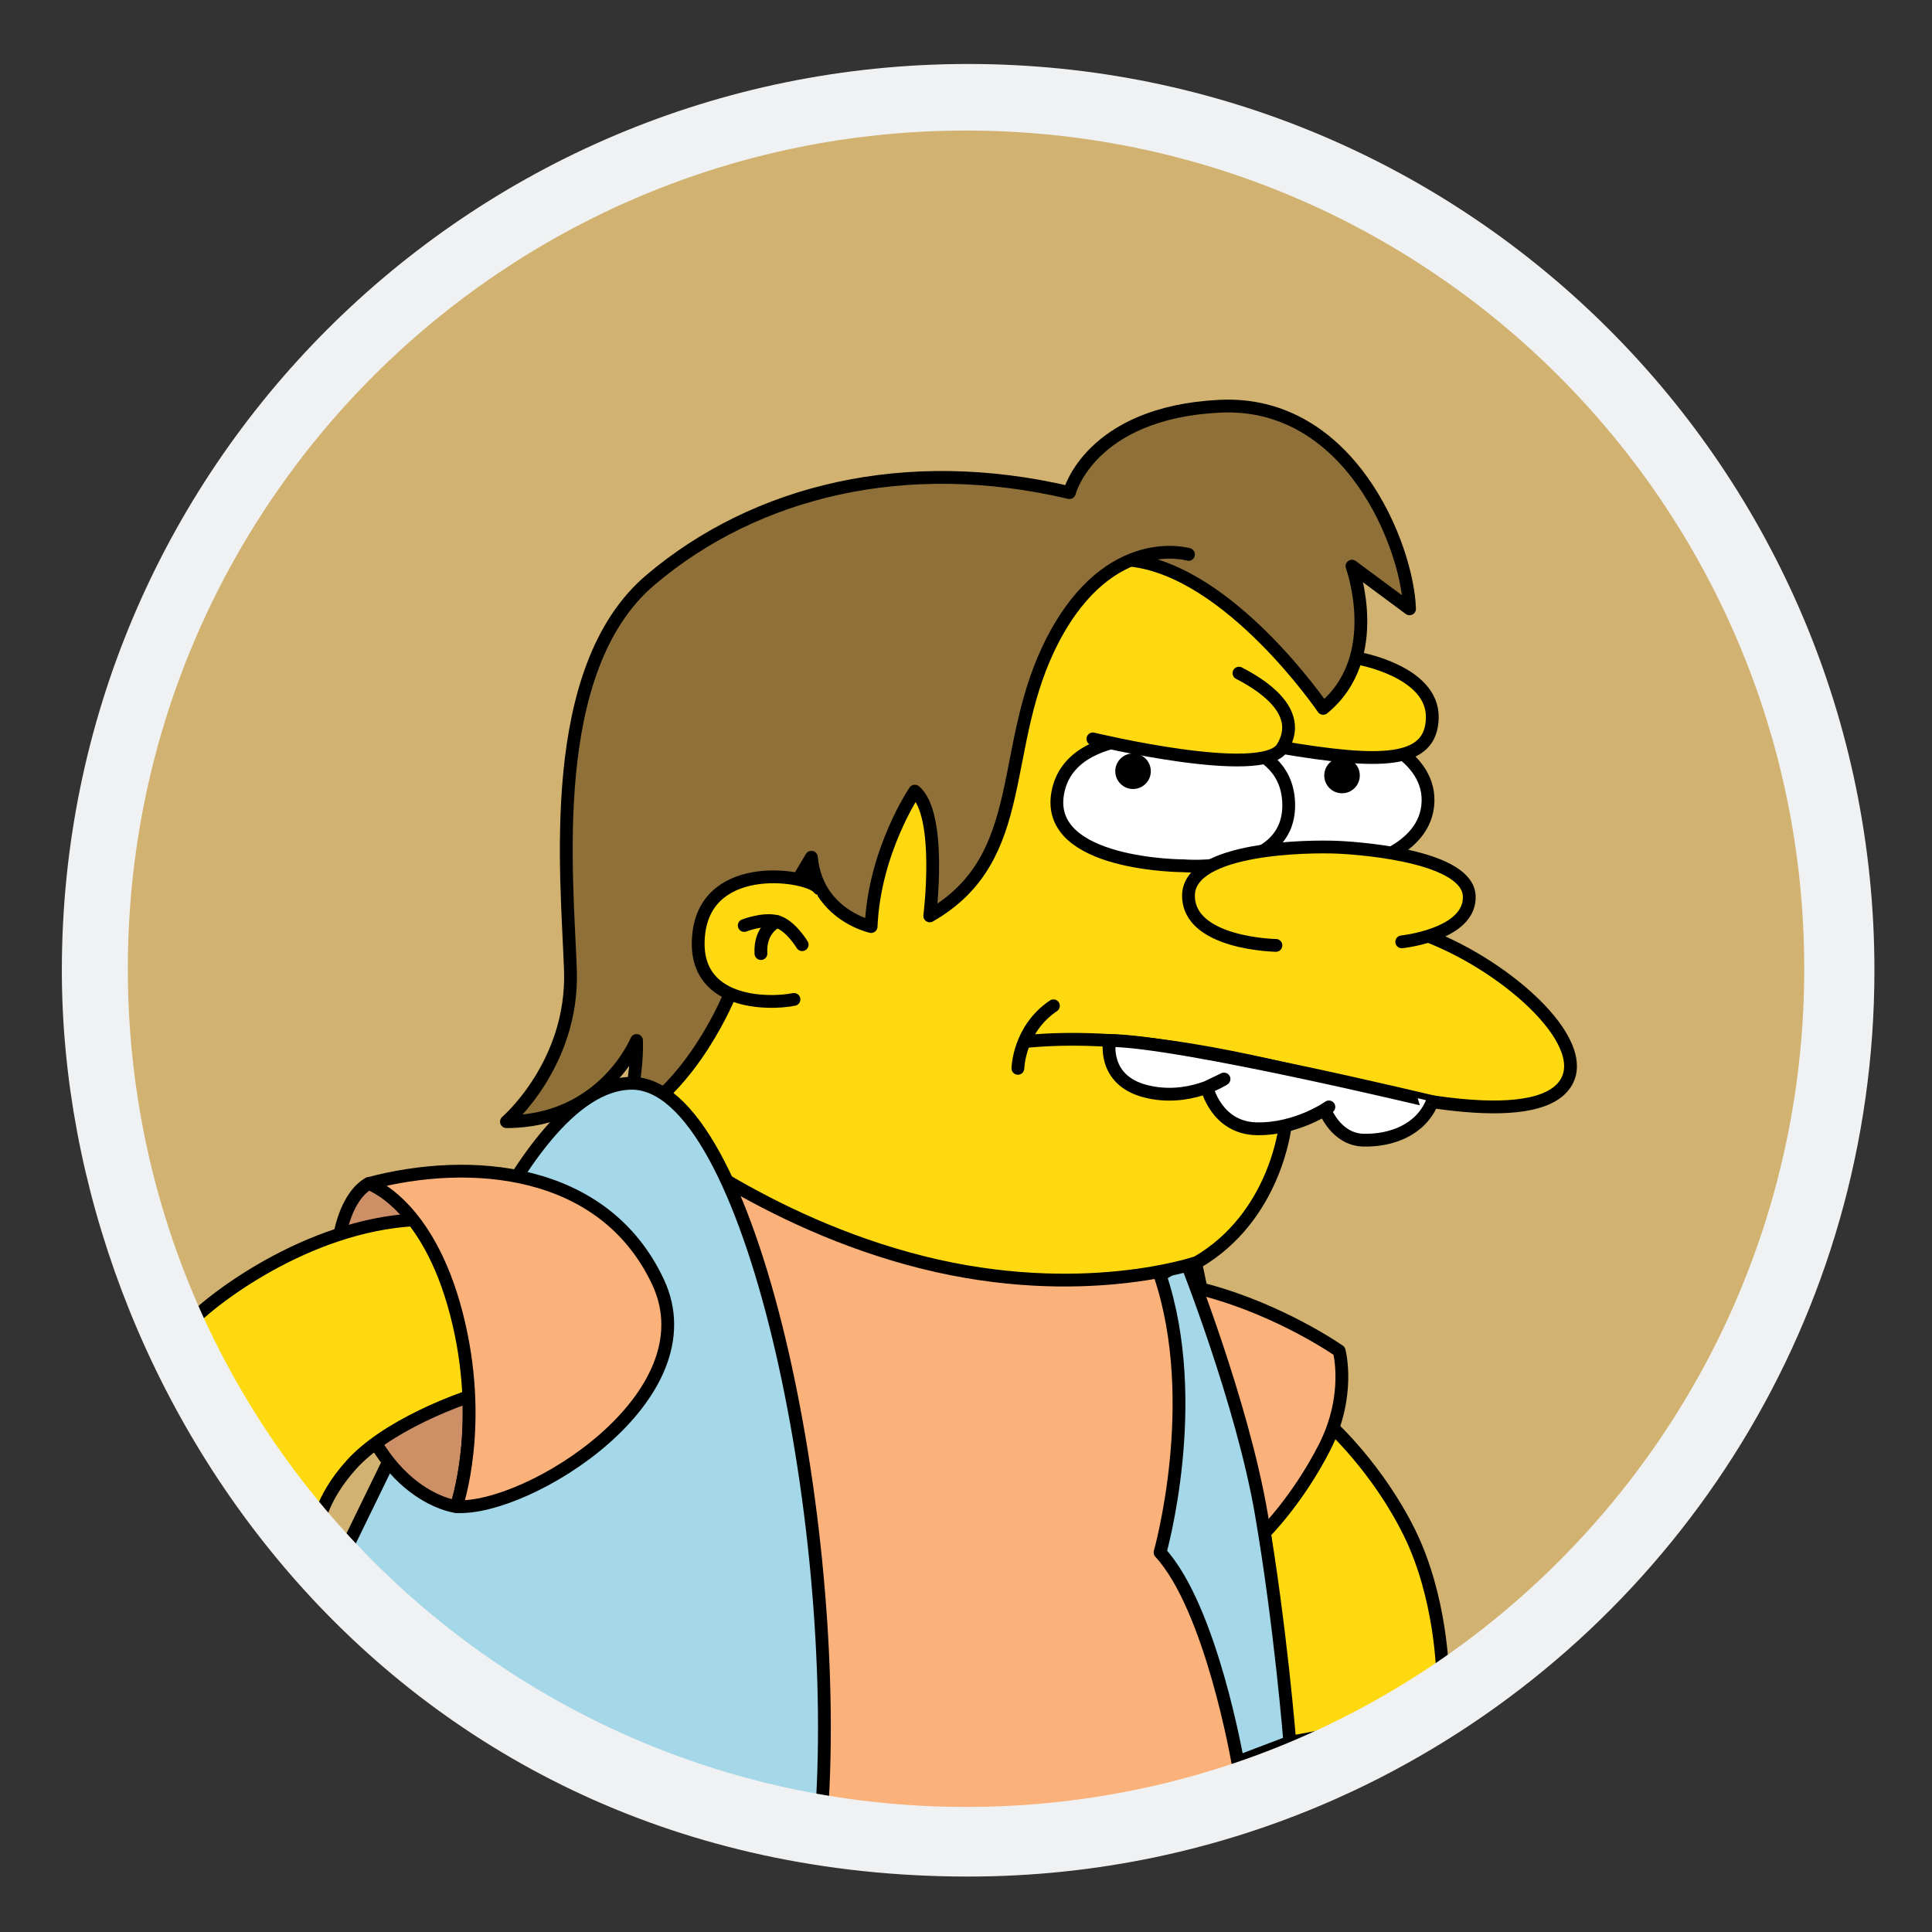 <?xml version="1.0" encoding="utf-8"?>
<!-- Generator: Adobe Illustrator 16.0.3, SVG Export Plug-In . SVG Version: 6.00 Build 0)  -->
<!DOCTYPE svg PUBLIC "-//W3C//DTD SVG 1.1//EN" "http://www.w3.org/Graphics/SVG/1.1/DTD/svg11.dtd">
<svg version="1.1" xmlns="http://www.w3.org/2000/svg" xmlns:xlink="http://www.w3.org/1999/xlink" x="0px" y="0px" width="453px"
	 height="453px" viewBox="0 0 453 453" enable-background="new 0 0 453 453" xml:space="preserve">
<rect x="0" y="0" width="453" height="453" fill="#333333" stroke="none"/>
<g id="Layer_3">
</g>
<g id="Layer_2" display="none">
	<circle display="inline" fill="#BDE18A" cx="226.758" cy="227.044" r="202.113"/>
	<path display="inline" fill="#FFFFFF" stroke="#000000" stroke-width="3" stroke-linecap="round" stroke-linejoin="round" d="
		M272.27,403.576l1.343,19.349c0,0,124.525-43.354,141.036-124.899l-61.457-4.962c0,0-39.178-19.274-58.22-20.502
		c9.029,16.497,19.729,41.422,19.729,41.422c-4.184,6.693-26.777,18.409-26.777,18.409l20.083,16.736
		C290.433,389.294,272.27,403.576,272.27,403.576z"/>
	<g id="Layer_4" display="inline">
		
			<circle fill="none" stroke="#000000" stroke-width="3" stroke-linecap="round" stroke-linejoin="round" stroke-miterlimit="10" cx="221.25" cy="226.898" r="203.08"/>
	</g>
	<g display="inline">
		<path fill="#FFFFFF" stroke="#000000" stroke-width="3" stroke-linecap="round" stroke-linejoin="round" d="M268.743,407.277
			c0.507,2.121,0,12.983,0,12.983s-55.493,25.138-123.493-2.862s-86.708-68.957-86.708-68.957
			c35.364-50.57,92.24-74.997,99.745-78.061v51.545l30.125,7.531l-11.715,15.062C176.697,344.52,210.168,394.726,268.743,407.277"/>
	</g>
	<path display="inline" fill="#FFFFFF" d="M173.805,264.539c-4.975,1.519-9.885,3.339-14.681,5.507c0,0-0.294,0.113-0.837,0.335
		v51.545l30.125,7.531l-11.715,15.062c0,0,33.471,50.206,92.046,62.758C224.169,371.77,181.646,281.705,173.805,264.539"/>
	<path display="inline" fill="none" stroke="#000000" stroke-width="3" stroke-linecap="round" stroke-linejoin="round" d="
		M173.805,264.539c-4.975,1.519-9.885,3.339-14.681,5.507c0,0-0.294,0.113-0.837,0.335v51.545l30.125,7.531l-11.715,15.062
		c0,0,33.471,50.206,92.046,62.758C224.169,371.77,181.646,281.705,173.805,264.539L173.805,264.539z"/>
	<path display="inline" fill="#FFFFFF" d="M318.949,312.722c0,0-20.659-42.344-23.232-43.148
		c-4.354,51.599-26.974,137.704-26.974,137.704s25.938-19.245,43.512-59.41l-20.083-16.736
		C292.172,331.131,314.766,319.415,318.949,312.722"/>
	<path display="inline" fill="none" stroke="#000000" stroke-width="3" stroke-linecap="round" stroke-linejoin="round" d="
		M318.949,312.722c0,0-11.494-24.064-20.523-40.562c-0.616-0.04-1.165-1.782-3.738-2.587
		c-4.354,51.599-25.944,137.704-25.944,137.704s25.938-19.245,43.512-59.41l-20.083-16.736
		C292.172,331.131,314.766,319.415,318.949,312.722L318.949,312.722z M344.89,322.763c0,0,17.738,35.801,17.738,55.886"/>
	<path display="inline" fill="#D0BEDD" d="M289.47,313.935c-6.168,13.77-11.766,13.78-11.766,13.78l-13.556-26.107l-13.277,3.542
		c0.142-0.016,0.226-0.027,0.226-0.027l-16.568,30.124c-13.926-5.253-25.253-11.966-34.441-19.11
		c14.915,26.627,34.516,57.464,55.316,78.909l13.34,12.232l3.735-14.808C276.82,374.824,284.078,343.948,289.47,313.935"/>
	<path display="inline" fill="none" stroke="#000000" stroke-width="3" stroke-linecap="round" stroke-linejoin="round" d="
		M289.47,313.935c-6.168,13.77-11.766,13.78-11.766,13.78l-13.556-26.107l-13.277,3.542c0.142-0.016,0.226-0.027,0.226-0.027
		l-16.568,30.124c-13.926-5.253-25.253-11.966-34.441-19.11c14.915,26.627,34.516,57.464,55.316,78.909l13.34,12.232l3.735-14.808
		C276.82,374.824,284.078,343.948,289.47,313.935L289.47,313.935z"/>
	<polyline display="inline" fill="#18965F" points="237.039,307.634 253.606,334.242 266.158,334.744 278.205,299.098 
		237.039,307.634 	"/>
	<polygon display="inline" fill="none" stroke="#000000" stroke-width="3" stroke-linecap="round" stroke-linejoin="round" points="
		237.039,307.634 253.606,334.242 266.158,334.744 278.205,299.098 237.039,307.634 	"/>
	<path display="inline" fill="#D0BEDD" stroke="#000000" stroke-width="3" stroke-linecap="round" stroke-linejoin="round" d="
		M174.418,252.615c9.559,37.122,51.558,48.651,77.227,51.99l-17.116,30.641c-57.233-21.589-70.788-67.776-70.788-67.776l3.176-5.433
		L174.418,252.615"/>
	<path display="inline" fill="none" stroke="#000000" stroke-width="3" stroke-linecap="round" stroke-linejoin="round" d="
		M264.148,301.607l13.556,26.107c13.32,0,18.622-26.346,20.879-42.566c0,0-4.146-8.332-5.146-7.062
		C287.038,286.21,276.884,298.07,264.148,301.607L264.148,301.607z"/>
	<path display="inline" fill="#18965F" d="M266.201,334.615l-0.043,0.129l-11.126-0.445l-10.409,48.714
		c7.836,9.397,15.942,17.752,24.12,24.265c0,0,3.304-12.583,7.629-31.006L266.201,334.615"/>
	<path display="inline" fill="none" stroke="#000000" stroke-width="3" stroke-linecap="round" stroke-linejoin="round" d="
		M266.201,334.615l-0.043,0.129l-11.126-0.445l-10.409,48.714c7.836,9.397,15.942,17.752,24.12,24.265
		c0,0,3.304-12.583,7.629-31.006L266.201,334.615L266.201,334.615z"/>
	<path display="inline" fill="#E6E6E6" d="M179.373,245.379c0,0-30.623-8.032-21.086,18.577c0,0,22.594,55.727,47.695,83.841
		c21.34,23.9,54.723,51.711,54.723,51.711l2.766,28.731l10.544-0.501l-1.261-32.247c0,0,44.032-91.585,22.443-120.704l-10.395,8.246
		c0,0,28.616,5.02-20.082,108.441l-51.709-48.697c0,0-31.629-44.18-41.67-70.789c-10.043-26.609,10.041-18.074,10.041-18.074
		L179.373,245.379"/>
	<path display="inline" fill="none" stroke="#000000" stroke-width="3" stroke-linecap="round" stroke-linejoin="round" d="
		M178.299,245.379c0,0-30.623-8.032-21.086,18.577c0,0,22.594,55.727,47.695,83.841c21.34,23.9,54.723,51.711,54.723,51.711
		l4.049,26.029l-0.209,2.452l10.544-0.501l-2.335-31.997c0,0,44.065-91.255,22.477-120.374l-11.312,6.344
		c0,0,29.501,6.592-19.197,110.014l-51.709-48.697c0,0-31.629-44.18-41.67-70.789c-10.043-26.609,10.041-18.074,10.041-18.074
		L178.299,245.379L178.299,245.379z"/>
	<path display="inline" fill="#CB904B" stroke="#000000" stroke-width="3" stroke-linecap="round" stroke-linejoin="round" d="
		M259.326,113.912c0,0,45.414,11.571,44.025,55.972c0,0,3.904,4.026-1.518,7.193l-7.822,11.068c0,0,15.264,10.406,4.857,22.201
		c0,0-2.082,15.956,4.163,27.055c0,0,11.101,8.325-1.389,12.488c0,0-36.073,7.631-64.518,1.388c0,0-21.507-6.244-23.588,9.714
		c0,0-2.082,15.955,43.013,16.648c0,0,31.312-8.731,35.381-11.793s8.86,4.104,5.549,6.937l-9.712,6.244
		c3.013,0.747,2.856,8.06-2.081,8.325c0,0-13.604,18.547-42.319,15.957c0,0-76.313-6.245-65.214-61.051
		c0,0,5.552-9.713,8.326-11.101c0,0-21.507,1.388-13.181-18.731c7.651-18.491,18.037-5.55,22.2-0.694l-2.081-6.245l-1.388-9.711
		l-9.02-24.976l11.1-32.607l21.508-20.119L259.326,113.912"/>
	<g display="inline">
		<path fill="none" stroke="#000000" stroke-width="3" stroke-linecap="round" stroke-linejoin="round" d="M297.46,272.702
			l-9.712,6.244c3.346,0.827,2.134,9.077-2.061,8.312c0,0-13.938,19.141-42.319,15.957c0,0-76.313-6.245-65.214-61.051
			c0,0,5.552-9.713,8.326-11.101c0,0-21.507,1.388-13.181-18.731c7.651-18.491,18.037-5.55,22.2-0.694l-2.081-6.245l-1.388-9.711
			l-9.02-24.976l11.1-32.607l21.508-20.119l43.707-4.163l0,0c0,0,44.813,11.017,43.425,55.417c0,0,4.828,3.664-0.417,7.247
			l-8.322,11.568c0,0,15.264,10.406,4.857,22.201c0,0-2.082,15.956,4.163,27.055c0,0,11.101,8.325-1.389,12.488
			c0,0-36.073,7.631-64.518,1.388c0,0-21.507-6.244-23.588,9.714c0,0,25.32,9.354,70.415,10.047l7.979-5.191 M229.494,158.219
			c0,0,30.524-9.713,54.111,0.694 M232.963,146.425c0,0,32.607-2.082,41.624-0.694 M239.899,134.631c0,0,14.569-1.388,25.669,0
			 M179.576,230.297c0.111,3.352,0.596,7.324,2.742,8.398c1.799,0.898,3.016-4.033,3.647-7.615
			C184.895,231.1,182.292,231.045,179.576,230.297L179.576,230.297z"/>
		<path fill="#333333" d="M257.245,104.89c-2.082-8.928-18.732,0-18.732,0c-16.649-8.928-27.057,4.072-27.057,4.072
			c-13.183-4.856-22.2,14.569-22.2,14.569c-8.325-2.775-11.794,9.713-11.794,9.713c-9.712,0.694-4.856,17.344-4.856,17.344
			c-11.101,2.082-2.081,15.262-2.081,15.262c-10.405,5.55,1.388,23.588,1.388,23.588c-4.295,5.904,0.547,15.541,2.957,19.603
			c5.744-10.412,12.592-5.911,17.207-1.227c2.031-0.366,3.977-0.755,4.811-1.033c5.551-4.162-6.243-16.649-6.243-16.649
			c5.55-3.469,0.693-29.138,0.693-29.138c6.244-2.775,2.774-18.732,2.774-18.732s-8.324,1.388-0.692-2.081
			c7.631-3.468,18.731-14.569,18.731-14.569c9.713,0.693,15.956-6.937,18.037-6.937c13.181,4.163,20.118-2.775,20.118-2.775
			c13.875,4.857,15.263-6.244,15.263-6.244C266.261,106.188,257.245,104.89,257.245,104.89"/>
		<path fill="none" stroke="#000000" stroke-width="3" stroke-linecap="round" stroke-linejoin="round" d="M257.245,104.89
			c-2.082-8.928-18.732,0-18.732,0c-16.649-8.928-27.057,4.072-27.057,4.072c-13.183-4.856-22.2,14.569-22.2,14.569
			c-8.325-2.775-11.794,9.713-11.794,9.713c-9.712,0.694-4.856,17.344-4.856,17.344c-11.101,2.082-2.081,15.262-2.081,15.262
			c-10.405,5.55,1.388,23.588,1.388,23.588c-4.295,5.904,0.547,15.541,2.957,19.603c5.744-10.412,12.592-5.911,17.207-1.227
			c2.031-0.366,3.977-0.755,4.811-1.033c5.551-4.162-6.243-16.649-6.243-16.649c5.55-3.469,0.693-29.138,0.693-29.138
			c6.244-2.775,2.774-18.732,2.774-18.732s-8.324,1.388-0.692-2.081c7.631-3.468,18.731-14.569,18.731-14.569
			c9.713,0.693,15.956-6.937,18.037-6.937c13.181,4.163,20.118-2.775,20.118-2.775c13.875,4.857,15.263-6.244,15.263-6.244
			C266.261,106.188,257.245,104.89,257.245,104.89L257.245,104.89z"/>
	</g>
	<path display="inline" fill="#FFFFFF" d="M237.126,251.183c0,0-3.783-1.093-8.326-1.192v24.1
		c5.705,1.706,13.539,2.994,24.282,3.366v-24.121C247.686,252.986,242.279,252.314,237.126,251.183"/>
	<path display="inline" fill="none" stroke="#000000" stroke-width="3" stroke-linecap="round" stroke-linejoin="round" d="
		M237.126,251.183c0,0-3.783-1.093-8.326-1.192v24.1c5.705,1.706,13.539,2.994,24.282,3.366v-24.121
		C247.686,252.986,242.279,252.314,237.126,251.183L237.126,251.183z"/>
	<path display="inline" fill="#FFFFFF" d="M213.538,260.896c0,0-1.081,8.308,15.262,13.193v-24.1
		C222.505,249.853,214.747,251.628,213.538,260.896"/>
	<path display="inline" fill="none" stroke="#000000" stroke-width="3" stroke-linecap="round" stroke-linejoin="round" d="
		M213.538,260.896c0,0-1.081,8.308,15.262,13.193v-24.1C222.505,249.853,214.747,251.628,213.538,260.896L213.538,260.896z"/>
	<path display="inline" fill="#FFFFFF" d="M275.281,252.703v21.019c6.076-1.768,16.92-8.544,17.343-8.604v-14.276
		C288.053,251.515,282.033,252.25,275.281,252.703"/>
	<path display="inline" fill="none" stroke="#000000" stroke-width="3" stroke-linecap="round" stroke-linejoin="round" d="
		M275.281,253.203v21.019c6.076-1.768,12.352-4.44,16.65-8.47l0.692-14.41C288.053,252.015,282.033,252.75,275.281,253.203
		L275.281,253.203z"/>
	<path display="inline" fill="#FFFFFF" d="M253.082,253.335v24.121c1.126,0.039,2.277,0.071,3.469,0.089
		c0,0,9.116-0.524,18.73-3.323v-21.019C268.397,253.665,260.752,253.829,253.082,253.335"/>
	<path display="inline" fill="none" stroke="#000000" stroke-width="3" stroke-linecap="round" stroke-linejoin="round" d="
		M253.082,253.335v24.121c1.126,0.039,2.277,0.071,3.469,0.089c0,0,9.116-0.524,18.73-3.323v-21.019
		C268.397,253.665,260.752,253.829,253.082,253.335L253.082,253.335z M217.7,240.776c0,0-15.263,4.162-18.038,14.568
		c-2.775,10.407,9.713,15.957,9.713,15.957 M184.399,211.638c0,0,6.938,2.082,5.55,6.938c0,0-13.182-6.244-4.856,3.469
		 M253.774,222.045c0,0-6.938,11.794,6.938,12.488c0,0,27.921,3.483,29.138-11.102c0.692-8.324-10.406-15.262-10.406-15.262
		s-25.67-20.119,0.692-29.832"/>
	<path display="inline" fill="#FFFFFF" d="M259.669,190.047c1.196,6.597-7.461,13.692-19.336,15.846
		c-11.876,2.153-22.472-1.449-23.669-8.045c-1.196-6.598,7.459-13.693,19.336-15.847
		C247.875,179.847,258.473,183.449,259.669,190.047"/>
	<path display="inline" fill="none" stroke="#000000" stroke-width="3" stroke-linecap="round" stroke-linejoin="round" d="
		M259.669,190.047c1.196,6.597-7.461,13.692-19.336,15.846c-11.876,2.153-22.472-1.449-23.669-8.045
		c-1.196-6.598,7.459-13.693,19.336-15.847C247.875,179.847,258.473,183.449,259.669,190.047L259.669,190.047z"/>
	<path display="inline" fill="#FFFFFF" d="M268.239,189.117c0.048,6.496,8.505,12.11,18.891,12.539
		c10.39,0.428,18.771-4.49,18.726-10.986c-0.047-6.496-8.507-12.11-18.895-12.539C276.576,177.702,268.192,182.62,268.239,189.117"
		/>
	<path display="inline" fill="none" stroke="#000000" stroke-width="3" stroke-linecap="round" stroke-linejoin="round" d="
		M268.239,189.117c0.048,6.496,8.505,12.11,18.891,12.539c10.39,0.428,18.771-4.49,18.726-10.986
		c-0.047-6.496-8.507-12.11-18.895-12.539C276.576,177.702,268.192,182.62,268.239,189.117L268.239,189.117z"/>
	<path display="inline" d="M238.166,192.04c0,1.821-1.475,3.296-3.297,3.296c-1.819,0-3.295-1.476-3.295-3.296
		c0-1.82,1.476-3.295,3.295-3.295C236.691,188.744,238.166,190.22,238.166,192.04"/>
	<path display="inline" d="M290.344,189.894c0,1.821-1.476,3.296-3.296,3.296c-1.821,0-3.296-1.475-3.296-3.296
		c0-1.82,1.475-3.295,3.296-3.295C288.868,186.599,290.344,188.074,290.344,189.894"/>
	<path display="inline" fill="#333333" d="M252.105,174.338c0.477,1.657-0.48,3.386-2.136,3.863l-28.146,6.273
		c-1.658,0.478-3.387-0.479-3.864-2.136c-0.476-1.657,0.479-3.387,2.137-3.864l28.146-6.273
		C249.898,171.725,251.63,172.681,252.105,174.338"/>
	<path display="inline" fill="none" stroke="#000000" stroke-width="3" stroke-linecap="round" stroke-linejoin="round" d="
		M252.105,174.338c0.477,1.657-0.48,3.386-2.136,3.863l-28.146,6.273c-1.658,0.478-3.387-0.479-3.864-2.136
		c-0.476-1.657,0.479-3.387,2.137-3.864l28.146-6.273C249.898,171.725,251.63,172.681,252.105,174.338L252.105,174.338z"/>
	<path display="inline" fill="#333333" d="M307.227,178.456c-0.236,1.708-1.812,2.901-3.521,2.666l-28.272-5.671
		c-1.71-0.235-2.903-1.81-2.667-3.518s1.81-2.903,3.52-2.667l28.272,5.671C306.267,175.172,307.461,176.748,307.227,178.456"/>
	<path display="inline" fill="none" stroke="#000000" stroke-width="3" stroke-linecap="round" stroke-linejoin="round" d="
		M307.227,178.456c-0.236,1.708-1.812,2.901-3.521,2.666l-28.272-5.671c-1.71-0.235-2.903-1.81-2.667-3.518s1.81-2.903,3.52-2.667
		l28.272,5.671C306.267,175.172,307.461,176.748,307.227,178.456L307.227,178.456z"/>
	<path display="inline" fill="#333333" d="M179.576,230.297c0.111,3.352,0.596,7.324,2.742,8.398
		c1.799,0.898,3.016-4.033,3.647-7.615C184.895,231.1,182.292,231.045,179.576,230.297"/>
	<path display="inline" fill="none" stroke="#000000" stroke-width="3" stroke-linecap="round" stroke-linejoin="round" d="
		M179.576,230.297c0.111,3.352,0.596,7.324,2.742,8.398c1.799,0.898,3.529-3.956,4.162-7.538
		C185.408,231.177,182.292,231.045,179.576,230.297L179.576,230.297z"/>
	<g display="inline">
		<path fill="#F0F1F2" d="M223.25,437.398c-32.219,0-62.432-6.399-89.8-19.021c-25.146-11.596-47.418-28.174-66.196-49.272
			C32.298,329.827,12.25,277.813,12.25,226.398c0-56.363,21.947-109.351,61.798-149.202s92.839-61.798,149.202-61.798
			s109.351,21.947,149.202,61.798c39.851,39.851,61.798,92.839,61.798,149.202c0,78.176-42.899,149.582-111.958,186.354
			c-4.111,2.202-8.352,4.281-12.606,6.184c-0.495,0.232-0.973,0.441-1.449,0.65l-0.846,0.371
			C281.016,431.442,266.002,437.398,223.25,437.398z M222.758,28.011c-109.195,0-198.033,88.837-198.033,198.033
			s88.838,198.033,198.033,198.033c109.196,0,198.033-88.837,198.033-198.033S331.954,28.011,222.758,28.011z"/>
	</g>
	<path display="inline" fill="none" d="M227.25,17.898c28.285,0,55.723,5.539,81.549,16.461
		c24.947,10.551,47.353,25.657,66.593,44.897c19.24,19.24,34.347,41.646,44.897,66.592c10.923,25.827,16.461,53.264,16.461,81.549
		c0,38.717-10.643,76.535-30.777,109.367c-19.574,31.921-47.372,58.085-80.393,75.667c-4.076,2.184-8.283,4.247-12.507,6.133
		l-0.03,0.014l-0.031,0.016c-0.451,0.214-0.914,0.415-1.378,0.618c-0.285,0.125-0.571,0.25-0.826,0.363
		c-26.399,11.495-54.512,17.323-83.558,17.323c-32,0-62.002-6.353-89.172-18.883c-24.958-11.509-47.064-27.965-65.704-48.908
		c-17.49-19.652-31.181-42.341-40.69-67.435c-9.115-24.051-13.934-49.734-13.934-74.274c0-28.285,5.539-55.722,16.461-81.549
		c10.551-24.947,25.657-47.352,44.896-66.592c19.24-19.24,41.646-34.346,66.593-44.897C171.528,23.438,198.965,17.898,227.25,17.898
		 M226.758,426.577c26.937,0,53.067-5.275,77.669-15.682c23.761-10.05,45.1-24.438,63.423-42.761s32.71-39.662,42.761-63.424
		c10.404-24.602,15.682-50.731,15.682-77.668c0-26.936-5.276-53.066-15.682-77.667c-10.051-23.761-24.438-45.099-42.761-63.423
		c-18.323-18.324-39.662-32.71-63.423-42.76c-24.602-10.406-50.732-15.682-77.669-15.682c-26.936,0-53.066,5.276-77.668,15.682
		c-23.761,10.05-45.099,24.437-63.423,42.76c-18.324,18.323-32.71,39.662-42.76,63.423c-10.406,24.601-15.683,50.732-15.683,77.667
		c0,26.937,5.276,53.066,15.683,77.668c10.05,23.762,24.437,45.101,42.76,63.424c18.324,18.323,39.662,32.711,63.423,42.761
		C173.691,421.301,199.822,426.577,226.758,426.577 M227.25,14.898c-117.367,0-212.5,95.133-212.5,212.5
		c0,99.875,76.854,212.5,212.5,212.5c30.124,0,58.791-6.267,84.755-17.571c0.768-0.344,1.544-0.668,2.292-1.021
		c4.318-1.929,8.549-4.004,12.7-6.229c67.085-35.722,112.753-106.366,112.753-187.679C439.75,110.031,344.617,14.898,227.25,14.898
		L227.25,14.898z M226.758,423.577L226.758,423.577 M423.291,227.045 M226.758,30.511 M30.225,227.045"/>
</g>
<g id="Layer_4_1_" display="none">
	<circle display="inline" fill="#F23838" cx="223.75" cy="223.516" r="202.113"/>
	<g id="Layer_4_2_" display="inline">
		
			<circle fill="none" stroke="#000000" stroke-width="3" stroke-linecap="round" stroke-linejoin="round" stroke-miterlimit="10" cx="221.75" cy="223.37" r="203.08"/>
	</g>
	<path display="inline" fill="#FFD90F" stroke="#000000" stroke-width="3" d="M226.632,425.794c-2.14-8.59-5.05-18.952-6.786-19.675
		l-4.817,22.857l-62.802-14.74l20.423-28.846c0,0-24.473-11.236-43.202-5.243l0.293,24.311l-27.118-16.606
		c-0.678-28.634,11.649-33.922,11.649-33.922c37.523-6.254,72.963,15.288,72.963,15.288l0.694-3.476
		c-12.508-9.728-7.644-27.099-7.644-27.099c-12.508-4.865-6.254-10.424-6.254-10.424c-25.711-3.476-24.321-9.729-24.321-9.729
		c-0.694-3.474,7.644-4.863,7.644-4.863c9.314,0,11.967-7.761,12.428-9.415c-7.165,0.805-15.207,0.381-15.207,0.381
		c5.559-16.678,19.457-31.27,19.457-31.27c-8.338-1.39-2.779-9.033-2.779-9.033l-2.085-10.423c-2.085-6.254,6.254-9.729,6.254-9.729
		c-2.392-3.415-1.422-8.005,0.181-11.793c4.064-0.599,6.769-2.396,6.769-2.396l2.942-2.658c-2.678,5.712,5.257,13.317,5.257,13.317
		c5.739-0.82,4.101-9.02,4.101-9.02c9.839-2.46,10.658-11.479,10.658-11.479c10.637,2.239,12.098-6.221,11.957-11.816
		c1.575,5.099,6.083,8.537,6.083,8.537c-4.101,4.919,4.92,12.299,4.92,12.299c-5.739,4.1,3.28,11.479,3.28,11.479
		c-6.561,3.28,4.1,9.84,4.1,9.84c5.739,0,5.739-10.66,5.739-10.66c5.74-2.459,6.741-5.356,6.741-5.356
		c0,4.92,8.838,7.816,8.838,7.816c-1.91,1.592-1.84,4.79-1.042,8.107l-19.365,51.435c4.552,0.603,10.276,3.355,7.634,13.922
		c0,0-3.216,9.64-12.469,5.403l-0.038,0.155l-9.032,38.914c-8.34,18.762,3.473,18.762,3.473,18.762
		c11.115,1.961,16.08,21.764,24.152,45.514c0.507,1.491,1.026,2.998,1.56,4.517"/>
	<g display="inline">
		<path fill="#CC0000" d="M159.411,147.133c-6.56-3.28-6.56-13.119-6.56-13.119c-11.479,2.46-12.3-6.56-12.3-6.56
			c-9.02,1.64-13.119-7.38-13.119-7.38c-1.64,2.46-14.759,0-13.12-5.74c1.641-5.74,13.939-7.379,13.939-7.379
			c5.74-6.56,15.58-1.64,15.58-1.64c6.56-6.56,19.679,0.82,19.679,0.82c5.739-8.199,17.22-0.82,17.22-0.82
			c9.839-2.46,15.578,4.92,15.578,4.92c7.381-1.64,9.02,9.02,9.02,9.02c4.101-1.64,7.381,5.74,7.381,5.74s-9.02-14.759,7.379-16.399
			c0,0,1.641-14.759,13.939-12.299c0,0,9.02-12.299,18.859-9.839c0,0,11.479-11.479,18.039-5.74c0,0,10.66-10.66,17.22-4.1
			c6.56,6.56-7.38,9.84-7.38,9.84s3.279,12.299-9.02,13.939c0,0,1.64,9.839-6.56,15.579c0,0,4.1,7.379-4.1,11.479
			c0,0,6.164,2.547,1.64,9.839c0,0,5.739-13.119,11.479-8.2c0,0,11.479-9.839,17.219-1.64c0,0,12.3-11.479,19.68-1.64
			c0,0,13.119-6.56,19.679,4.1c0,0,9.02-4.92,12.299,4.1c0,0,11.48,1.64,10.66,8.2c0,0,9.02,5.74,4.92,9.839s-10.66-2.46-10.66-2.46
			s-9.839,6.56-15.579,0c0,0-4.92,8.2-16.399,4.92c0,0-2.459,6.56-8.199,9.02c0,0,17.219-8.2,19.679,8.2c0,0,13.12,1.64,13.12,10.66
			c0,0,11.479,2.46,9.839,9.839c0,0,8.2,8.2,5.74,14.76c0,0,9.839,7.38,1.64,14.759c0,0-8.199,0-8.199-6.56
			c0,0-12.3-0.819-13.939-9.02c0,0-13.119,4.92-15.579-4.1c0,0,1.64,2.46,0,5.74c0,0,10.659,9.839,5.739,18.858
			c0,0,9.02,9.02,0,17.22c0,0,9.84,6.56,1.64,14.759c0,0,5.74,14.76-4.1,18.039c0,0-6.56-4.1-4.1-9.02c0,0-10.659-4.1-5.739-9.839
			c0,0-13.939-5.74-8.2-12.3c0,0-11.479-1.64-10.659-7.38c0,0,1.64,4.92-0.82,5.74c0,0-1.64,13.119-7.38,17.219
			c0,0,3.28,10.659-3.279,14.76c0,0,2.46,10.659-10.659,14.759c0,0,1.64,11.479-5.74,12.3c-7.38,0.819-3.279-13.12-3.279-13.12
			s-6.561-6.56-0.82-12.299c0,0-9.84-12.3-2.46-16.399c0,0-8.199-14.759-3.28-18.859c0,0-8.838-2.896-8.838-7.816
			c0,0-1.001,2.897-6.741,5.356c0,0,0,10.66-5.739,10.66c0,0-10.66-6.56-4.1-9.84c0,0-9.02-7.38-3.28-11.479
			c0,0-9.021-7.38-4.92-12.299c0,0-7.351-5.605-6.56-13.12c0,0,4.1,19.68-11.48,16.399c0,0-0.819,9.02-10.658,11.479
			c0,0,1.639,8.199-4.101,9.02c0,0-7.935-7.605-5.257-13.317l-2.942,2.658c0,0-4.92,3.279-11.479,2.46c0,0-0.82,6.56-14.76,5.739
			c0,0-2.459,10.66-9.84,10.66c0,0-3.279,6.56-9.839,7.379c0,0-4.92,13.939-10.659,10.66c-5.74-3.28,0.82-13.12,0.82-13.12
			s-4.101-12.299,3.279-15.579c0,0-1.641-14.759,7.379-15.579c0,0-1.639-10.659,6.561-13.119c0,0-1.641-6.56,1.64-9.02
			c0,0-6.56,0.819-12.3-3.28c0,0-12.299,13.119-21.318,5.74c0,0-7.38,14.759-17.219,12.299c0,0-6.561,9.02-13.939,4.92
			c-7.38-4.1,6.559-16.399,6.559-16.399s-4.919-12.299,7.381-13.939c0,0,1.639-15.579,11.479-14.759c0,0,4.92-14.759,21.319-14.759
			c0,0,3.28-12.299,19.679-9.02C147.111,151.233,149.571,144.673,159.411,147.133"/>
		<path fill="none" stroke="#000000" stroke-width="3" stroke-linecap="round" stroke-linejoin="round" d="M159.411,147.133
			c-6.56-3.28-6.56-13.119-6.56-13.119c-11.479,2.46-12.3-6.56-12.3-6.56c-9.02,1.64-13.119-7.38-13.119-7.38
			c-1.64,2.46-14.759,0-13.12-5.74c1.641-5.74,13.939-7.379,13.939-7.379c5.74-6.56,15.58-1.64,15.58-1.64
			c6.56-6.56,19.679,0.82,19.679,0.82c5.739-8.199,17.22-0.82,17.22-0.82c9.839-2.46,15.578,4.92,15.578,4.92
			c7.381-1.64,9.02,9.02,9.02,9.02c4.101-1.64,7.381,5.74,7.381,5.74s-9.02-14.759,7.379-16.399c0,0,1.641-14.759,13.939-12.299
			c0,0,9.02-12.299,18.859-9.839c0,0,11.479-11.479,18.039-5.74c0,0,10.66-10.66,17.22-4.1c6.56,6.56-7.38,9.84-7.38,9.84
			s3.279,12.299-9.02,13.939c0,0,1.64,9.839-6.56,15.579c0,0,4.1,7.379-4.1,11.479c0,0,6.164,2.547,1.64,9.839
			c0,0,5.739-13.119,11.479-8.2c0,0,11.479-9.839,17.219-1.64c0,0,12.3-11.479,19.68-1.64c0,0,13.119-6.56,19.679,4.1
			c0,0,9.02-4.92,12.299,4.1c0,0,11.48,1.64,10.66,8.2c0,0,9.02,5.74,4.92,9.839s-10.66-2.46-10.66-2.46s-9.839,6.56-15.579,0
			c0,0-4.92,8.2-16.399,4.92c0,0-2.459,6.56-8.199,9.02c0,0,17.219-8.2,19.679,8.2c0,0,13.12,1.64,13.12,10.66
			c0,0,11.479,2.46,9.839,9.839c0,0,8.2,8.2,5.74,14.76c0,0,9.839,7.38,1.64,14.759c0,0-8.199,0-8.199-6.56
			c0,0-12.3-0.819-13.939-9.02c0,0-13.119,4.92-15.579-4.1c0,0,1.64,2.46,0,5.74c0,0,10.659,9.839,5.739,18.858
			c0,0,9.02,9.02,0,17.22c0,0,9.84,6.56,1.64,14.759c0,0,5.74,14.76-4.1,18.039c0,0-6.56-4.1-4.1-9.02c0,0-10.659-4.1-5.739-9.839
			c0,0-13.939-5.74-8.2-12.3c0,0-11.479-1.64-10.659-7.38c0,0,1.64,4.92-0.82,5.74c0,0-1.64,13.119-7.38,17.219
			c0,0,3.28,10.659-3.279,14.76c0,0,2.46,10.659-10.659,14.759c0,0,1.64,11.479-5.74,12.3c-7.38,0.819-3.279-13.12-3.279-13.12
			s-6.561-6.56-0.82-12.299c0,0-9.84-12.3-2.46-16.399c0,0-8.199-14.759-3.28-18.859c0,0-8.838-2.896-8.838-7.816
			c0,0-1.001,2.897-6.741,5.356c0,0,0,10.66-5.739,10.66c0,0-10.66-6.56-4.1-9.84c0,0-9.02-7.38-3.28-11.479
			c0,0-9.021-7.38-4.92-12.299c0,0-7.351-5.605-6.56-13.12c0,0,4.1,19.68-11.48,16.399c0,0-0.819,9.02-10.658,11.479
			c0,0,1.639,8.199-4.101,9.02c0,0-7.935-7.605-5.257-13.317l-2.942,2.658c0,0-4.92,3.279-11.479,2.46c0,0-0.82,6.56-14.76,5.739
			c0,0-2.459,10.66-9.84,10.66c0,0-3.279,6.56-9.839,7.379c0,0-4.92,13.939-10.659,10.66c-5.74-3.28,0.82-13.12,0.82-13.12
			s-4.101-12.299,3.279-15.579c0,0-1.641-14.759,7.379-15.579c0,0-1.639-10.659,6.561-13.119c0,0-1.641-6.56,1.64-9.02
			c0,0-6.56,0.819-12.3-3.28c0,0-12.299,13.119-21.318,5.74c0,0-7.38,14.759-17.219,12.299c0,0-6.561,9.02-13.939,4.92
			c-7.38-4.1,6.559-16.399,6.559-16.399s-4.919-12.299,7.381-13.939c0,0,1.639-15.579,11.479-14.759c0,0,4.92-14.759,21.319-14.759
			c0,0,3.28-12.299,19.679-9.02C147.111,151.233,149.571,144.673,159.411,147.133L159.411,147.133z M173.351,143.033
			c0,0-9.84-1.64-10.659,5.74l-3.28-1.64 M161.051,184.031c0,0-9.02,1.64-6.56,9.84c0,0-10.659,2.46-9.02,6.56 M183.189,193.871
			c0,0-4.92,6.56-0.819,10.659c0,0-2.46,9.84,3.28,12.3c0,0-1.978,6.36-0.338,10.461 M256.986,202.891c0,0,0.82,8.199-5.739,13.939
			c0,0,1.64,8.199-4.1,10.659c0,0,2.641,3.662,1.001,6.942 M285.686,203.71c0,0,4.92,4.101,1.64,9.84c0,0,11.479,4.1,6.56,15.579
			c0,0,4.92,3.28,0.82,9.02 M297.165,184.031c0,0,12.299-1.64,11.479,7.38c0,0,11.479,4.92,11.479,10.659 M196.268,275.409
			c0,0,7.643,11.117,18.762,9.727 M230.317,308.067c0,0,6.948-1.39,8.339,2.779c0,0-7.645-1.389-4.17,4.17 M190.708,251.087
			l-16.677,22.236 M174.031,328.22c0,0,26.901,4.71,37.324,1.234 M208.775,325.44c0,0,3.474,2.086,2.778,6.254 M231.706,301.814
			c0,0,16.678-2.78,12.507,13.897c0,0-4.168,12.508-16.676,2.778 M193.127,485.03"/>
	</g>
	<path display="inline" fill="none" stroke="#000000" stroke-width="3" stroke-linecap="round" stroke-linejoin="round" d="
		M184.387,367.163c0,0-6.244,7.491,7.74,20.976s30.966-10.987,30.966-10.987"/>
	<path display="inline" fill="#F6E35F" d="M185.648,368.175c0,0-2.525-7.093-12.881,6.257
		C172.768,374.432,188.379,376.536,185.648,368.175"/>
	<path display="inline" fill="none" stroke="#000000" stroke-width="3" stroke-linecap="round" stroke-linejoin="round" d="
		M185.648,368.175c0,0-2.525-7.093-12.881,6.257C172.768,374.432,188.379,376.536,185.648,368.175L185.648,368.175z"/>
	<path display="inline" fill="#F6E35F" d="M189.319,375.472c0,2.687-2.179,4.865-4.865,4.865s-4.864-2.179-4.864-4.865
		s2.178-4.864,4.864-4.864S189.319,372.785,189.319,375.472"/>
	<path display="inline" fill="none" stroke="#000000" stroke-width="3" stroke-linecap="round" stroke-linejoin="round" d="
		M189.319,375.472c0,2.687-2.179,4.865-4.865,4.865s-4.864-2.179-4.864-4.865s2.178-4.864,4.864-4.864
		S189.319,372.785,189.319,375.472L189.319,375.472z"/>
	<path display="inline" fill="#F6E35F" d="M188.542,377.312c0,0-7.951-6.217-10.09,16.328
		C178.452,393.64,197.637,384.814,188.542,377.312"/>
	<path display="inline" fill="none" stroke="#000000" stroke-width="3" stroke-linecap="round" stroke-linejoin="round" d="
		M188.542,377.312c0,0-7.951-6.217-10.09,16.328C178.452,393.64,197.637,384.814,188.542,377.312L188.542,377.312z"/>
	<path display="inline" fill="#F6E35F" d="M194.244,384.572c0,0-3.544-4.43-6.203,0.295c-2.658,4.726-0.295,10.338,5.021,9.746
		C198.378,394.022,194.244,384.572,194.244,384.572"/>
	<path display="inline" fill="none" stroke="#000000" stroke-width="3" stroke-linecap="round" stroke-linejoin="round" d="
		M194.244,384.572c0,0-3.544-4.43-6.203,0.295c-2.658,4.726-0.295,10.338,5.021,9.746
		C198.378,394.022,194.244,384.572,194.244,384.572L194.244,384.572z"/>
	<path display="inline" fill="#F6E35F" d="M212.848,384.277c0,0-10.63,1.477,4.432,18.014
		C217.279,402.291,222.299,379.259,212.848,384.277"/>
	<path display="inline" fill="none" stroke="#000000" stroke-width="3" stroke-linecap="round" stroke-linejoin="round" d="
		M212.848,384.277c0,0-10.63,1.477,4.432,18.014C217.279,402.291,222.299,379.259,212.848,384.277L212.848,384.277z"/>
	<path display="inline" fill="#F6E35F" d="M210.164,390.063c0,2.302-1.866,4.169-4.168,4.169c-2.303,0-4.169-1.867-4.169-4.169
		c0-2.303,1.866-4.168,4.169-4.168C208.298,385.896,210.164,387.761,210.164,390.063"/>
	<path display="inline" fill="none" stroke="#000000" stroke-width="3" stroke-linecap="round" stroke-linejoin="round" d="
		M210.164,390.063c0,2.302-1.866,4.169-4.168,4.169c-2.303,0-4.169-1.867-4.169-4.169c0-2.303,1.866-4.168,4.169-4.168
		C208.298,385.896,210.164,387.761,210.164,390.063L210.164,390.063z"/>
	<path display="inline" fill="#F6E35F" d="M199.855,385.458c0,0-9.451-3.544-4.727,18.606
		C195.129,404.064,210.781,389.888,199.855,385.458"/>
	<path display="inline" fill="none" stroke="#000000" stroke-width="3" stroke-linecap="round" stroke-linejoin="round" d="
		M199.855,385.458c0,0-9.451-3.544-4.727,18.606C195.129,404.064,210.781,389.888,199.855,385.458L199.855,385.458z"/>
	<path display="inline" fill="#F6E35F" d="M221.283,374.776c0,0-6.949,5.559,1.391,6.948c8.338,1.391,3.473-5.559,3.473-5.559
		L221.283,374.776"/>
	<path display="inline" fill="none" stroke="#000000" stroke-width="3" stroke-linecap="round" stroke-linejoin="round" d="
		M221.283,374.776c0,0-6.949,5.559,1.391,6.948c8.338,1.391,3.473-5.559,3.473-5.559L221.283,374.776L221.283,374.776z
		 M199.047,251.782c0,0-9.033,20.151,10.422,25.71c0,0,11.814,4.169,19.458-15.286"/>
	<path display="inline" fill="#FFFFFF" d="M209.469,277.492c0,0,9.77,3.443,17.288-10.566c-7.644-7.468-22.427-9.923-29.126-10.669
		C196.193,262.524,195.824,273.595,209.469,277.492"/>
	<path display="inline" fill="none" stroke="#000000" stroke-width="3" stroke-linecap="round" stroke-linejoin="round" d="
		M209.469,277.492c0,0,9.77,3.443,17.288-10.566c-7.644-7.468-22.427-9.923-29.126-10.669
		C196.193,262.524,195.824,273.595,209.469,277.492L209.469,277.492z"/>
	<path display="inline" fill="#FFFFFF" d="M169.074,253.435c-0.673,3.566-1.936,12.768,9.72,13.537l10.101-13.465
		C181.567,251.337,173.062,252.668,169.074,253.435"/>
	<path display="inline" fill="none" stroke="#000000" stroke-width="3" stroke-linecap="round" stroke-linejoin="round" d="
		M169.074,253.435c-0.673,3.566-1.936,12.768,9.72,13.537l10.101-13.465C181.567,251.337,173.062,252.668,169.074,253.435
		L169.074,253.435z"/>
	<path display="inline" d="M181.518,252.366c-1.305-0.056-2.595-0.053-3.844-0.004c-0.938,0.621-1.558,1.685-1.558,2.894
		c0,1.92,1.556,3.475,3.474,3.475c1.92,0,3.475-1.555,3.475-3.475C183.064,254.052,182.449,252.989,181.518,252.366"/>
	<path display="inline" d="M215.029,260.121c-1.919,0-3.476,1.555-3.476,3.474c0,1.92,1.557,3.476,3.476,3.476
		c1.918,0,3.475-1.556,3.475-3.476c0-1.017-0.445-1.924-1.145-2.561c-0.764-0.32-1.537-0.63-2.318-0.911
		C215.036,260.123,215.033,260.121,215.029,260.121"/>
	<path display="inline" fill="none" d="M227.75,14.37c28.285,0,55.723,5.539,81.549,16.461
		c24.947,10.551,47.353,25.657,66.593,44.897c19.24,19.24,34.347,41.646,44.897,66.592c10.923,25.827,16.461,53.264,16.461,81.549
		c0,38.717-10.643,76.535-30.777,109.367c-19.574,31.921-47.372,58.085-80.393,75.667c-4.076,2.184-8.283,4.247-12.507,6.133
		l-0.03,0.014l-0.031,0.016c-0.451,0.214-0.914,0.415-1.378,0.618c-0.285,0.125-0.571,0.25-0.826,0.363
		c-26.399,11.495-54.512,17.323-83.558,17.323c-32,0-62.002-6.353-89.172-18.883c-24.958-11.509-47.064-27.965-65.704-48.908
		c-17.49-19.652-31.181-42.341-40.69-67.435C23.068,274.094,18.25,248.41,18.25,223.87c0-28.285,5.539-55.722,16.461-81.549
		c10.551-24.947,25.657-47.352,44.896-66.592c19.24-19.24,41.646-34.346,66.593-44.897C172.028,19.909,199.465,14.37,227.75,14.37
		 M227.258,423.049c26.937,0,53.067-5.275,77.669-15.682c23.761-10.05,45.1-24.438,63.423-42.761s32.71-39.662,42.761-63.424
		c10.404-24.602,15.682-50.731,15.682-77.667s-5.276-53.067-15.682-77.668c-10.051-23.761-24.438-45.099-42.761-63.423
		c-18.323-18.324-39.662-32.71-63.423-42.76c-24.602-10.406-50.732-15.682-77.669-15.682c-26.936,0-53.066,5.276-77.668,15.682
		c-23.761,10.05-45.099,24.437-63.423,42.76c-18.324,18.323-32.71,39.662-42.76,63.423c-10.406,24.601-15.683,50.732-15.683,77.668
		s5.276,53.066,15.683,77.667c10.05,23.762,24.437,45.101,42.76,63.424c18.324,18.323,39.662,32.711,63.423,42.761
		C174.191,417.772,200.322,423.049,227.258,423.049 M227.75,11.37c-117.367,0-212.5,95.133-212.5,212.5
		c0,99.875,76.854,212.5,212.5,212.5c30.124,0,58.791-6.267,84.755-17.571c0.768-0.344,1.544-0.668,2.292-1.021
		c4.318-1.929,8.549-4.004,12.7-6.229C394.582,375.827,440.25,305.183,440.25,223.87C440.25,106.503,345.117,11.37,227.75,11.37
		L227.75,11.37z M227.258,420.049L227.258,420.049 M423.791,223.516 M227.258,26.983 M30.725,223.516"/>
	<g display="inline">
		<path fill="#F0F1F2" d="M223.75,433.87c-32.219,0-62.432-6.399-89.8-19.021c-25.146-11.596-47.418-28.174-66.196-49.272
			C32.798,326.299,12.75,274.285,12.75,222.87c0-56.363,21.947-109.351,61.798-149.202S167.387,11.87,223.75,11.87
			s109.351,21.947,149.202,61.798c39.851,39.851,61.798,92.839,61.798,149.202c0,78.176-42.899,149.582-111.958,186.354
			c-4.111,2.202-8.352,4.281-12.606,6.184c-0.495,0.232-0.973,0.441-1.449,0.65l-0.846,0.371
			C281.516,427.914,266.502,433.87,223.75,433.87z M223.258,24.483c-109.195,0-198.033,88.837-198.033,198.033
			s88.838,198.033,198.033,198.033c109.196,0,198.033-88.837,198.033-198.033S332.454,24.483,223.258,24.483z"/>
	</g>
</g>
<g id="Layer_5" display="none">
	<g id="Layer_3_1_" display="inline">
		<path fill="none" stroke="#000000" stroke-width="3" stroke-miterlimit="10" d="M422.54,226.186
			c0,58.439-25.51,110.92-65.99,146.909c-0.63,0.57-1.26,1.12-1.89,1.674c-3.44,2.979-6.98,5.826-10.61,8.566
			c-4.41,3.32-8.97,6.46-13.66,9.394c-0.14,0.1-0.276,0.18-0.406,0.26c-7.36,4.6-15.03,8.72-22.99,12.316
			c-0.01,0.014-0.01,0.014-0.021,0.014c-16.948,7.67-35.18,13.01-54.276,15.6c-0.974,0.143-1.94,0.26-2.922,0.38
			c-7.788,0.94-15.722,1.42-23.762,1.42c-13.6,0-26.88-1.38-39.697-4.01C96.803,400.35,29.482,321.128,29.482,226.188
			c0-108.549,87.99-196.539,196.529-196.539C334.55,29.645,422.54,117.635,422.54,226.186z"/>
	</g>
	<path display="inline" fill="#BDE18A" d="M226.01,29.645c-108.539,0-196.529,87.99-196.529,196.541
		c0,94.939,67.319,174.159,156.829,192.52c12.82,2.63,26.103,4.01,39.7,4.01c8.04,0,15.974-0.479,23.76-1.42
		c0.98-0.12,1.95-0.24,2.924-0.38c19.1-2.59,37.326-7.93,54.276-15.6c0.014,0,0.014,0,0.021-0.014c7.96-3.6,15.63-7.72,22.99-12.316
		c0.13-0.08,0.27-0.16,0.406-0.26c4.69-2.934,9.25-6.07,13.66-9.394c3.63-2.74,7.17-5.59,10.61-8.566
		c0.63-0.554,1.26-1.104,1.89-1.674c40.48-35.986,65.99-88.47,65.99-146.91C422.54,117.635,334.55,29.645,226.01,29.645z"/>
	<g display="inline">
		<path fill="#FFCC00" d="M283.752,219.557c0,0,0.316-0.423,0.886-0.96l-8.029-7.413c0,0,20.765-7.787,11.028-22.063
			c-9.729-14.276-20.764-3.894-20.764-3.894s14.924,35.042-8.436,34.391c0,0-5.845,1.948-6.489-9.083c0,0,0-31.148-10.382-33.094
			c0,0-8.438-9.733-1.947-15.573c0,0-18.818-6.489-1.945-24.009c0,0-30.5,7.787-27.902-13.627c0,0-17.521,18.817-30.497,3.245
			c0,0-26.283,17.387-44.843,10.109c-0.125,4.184,0.312,8.685,2.664,9.357c0,0-15.572,23.359-25.307,29.2
			c0,0-24.285,7.944-16.871,24.658c3.857,8.697,9.734,4.542,11.68,4.542c0,0,29.104-16.39,43.376-14.443l-9.995,0.803l-4.107,14.912
			c-0.038,0.013-0.076,0.027-0.076,0.027c-23.847,13.339-18.488,22.899-11.057,28.213c-4.516,6.514-28.383,46.847-17.494,60.037
			c6.125,7.19,33.742,10.383,68.134-14.928c0,0,1.298,10.386,14.276,5.191c12.977-5.191,30.498,0,38.283,14.925
			c0,0,3.241,4.542,11.682,1.298c0,0,3.229-1.693,8.12-4.745C261.084,284.604,308.707,238.842,283.752,219.557"/>
		<path fill="#FFD90F" stroke="#000000" stroke-width="3" stroke-linecap="round" stroke-linejoin="round" d="M276.838,211.215
			c0,0,20.764-7.787,11.03-22.063c-9.734-14.276-20.765-3.893-20.765-3.893s14.925,35.042-8.438,34.391c0,0-5.841,1.947-6.489-9.083
			c0,0,0-31.147-10.382-33.094c0,0-8.436-9.733-1.946-15.573c0,0-18.815-6.489-1.944-24.009c0,0-30.498,7.787-27.902-13.627
			c0,0-17.521,18.818-30.498,3.245c0,0-26.283,17.387-44.843,10.11c-0.125,4.184,0.312,8.685,2.665,9.357
			c0,0-15.574,23.36-25.308,29.2c0,0-24.285,7.944-16.871,24.658c3.857,8.698,9.733,4.542,11.681,4.542
			c0,0,29.103-16.39,43.378-14.443l-9.995,0.802l-4.108,14.912c-0.037,0.013-0.074,0.027-0.074,0.027
			c-23.848,13.339-5.084,21.298-11.057,28.212c-13.929,16.117-26.895,49.41-17.496,60.035c9.39,8.075,29.5,9.133,68.136-14.925
			c0,0,1.297,10.382,14.272,5.191c12.979-5.191,30.498,0,38.284,14.925c0,0,3.244,4.541,11.681,1.298c0,0,3.229-1.696,8.12-4.745
			c13.349-12.031,61.854-58.754,36.896-78.038L276.838,211.215z"/>
		
			<path fill="#40535D" stroke="#000000" stroke-width="3" stroke-linecap="round" stroke-linejoin="round" stroke-miterlimit="10" d="
			M276.838,211.215l8.438,7.786c18.815-2.596,11.027-20.765,11.027-20.765c12.979-21.413-0.646-25.956-0.646-25.956
			c7.787-33.742-15.573-35.04-15.573-35.04c-4.541-31.147-38.284-22.711-38.284-22.711c-22.062-31.147-46.72-5.191-46.72-5.191
			c-5.84-9.084-19.466-0.649-19.466-0.649c-6.489-9.085-21.414-7.787-21.414-7.787c-22.249,0.984-37.728,9.682-33.095,22.711
			c7.141,20.083,33.251,20.436,58.4,3.894c13.483,15.131,30.498-3.245,30.498-3.245c-2.596,21.414,27.902,13.627,27.902,13.627
			c-16.871,17.521,1.945,24.009,1.945,24.009c-6.487,5.84,1.945,15.573,1.945,15.573c10.382,1.946,10.382,33.094,10.382,33.094
			c0.648,11.031,6.489,9.083,6.489,9.083c23.36,0.651,8.436-34.391,8.436-34.391s11.03-10.383,20.768,3.893
			C297.602,203.428,276.838,211.215,276.838,211.215"/>
		<path fill="#FFD90F" stroke="#000000" stroke-width="3" stroke-linecap="round" stroke-linejoin="round" d="M281.149,194.312
			c0,0-7.788-3.244-10.388,2.596 M251.3,239.733c0,0,7.785,6.489,6.489,11.681 M255.702,244.53c0,0-28.444,4.68-55.666,21.159
			c-19.592,11.858-24.658,14.273-24.658,14.273 M175.75,211.285c12.75,7.865,33.5,6.75,42.75-4.973 M153.316,166.409
			c0,0-11.682,8.436-4.542,22.063c7.138,13.626,14.272,7.138,25.956,2.595c11.681-4.543,28.551-12.329,46.068-8.436
			 M134.499,239.733c0,0-36.444-13.667,1.374-33.12c18.258-8.6,34.215-8.438,30.422,14.952"/>
	</g>
	<path display="inline" fill="#FFFFFF" d="M135.63,206.672c0,0,2.271-0.825,5.58-1.612c0.779-3.175,1.917-9.075,1.057-13.841
		c-13.034,2.123-30.342,11.17-34.76,13.564c-0.017,5.077,1.562,13.875,12.509,14.731C122.312,215.729,127.1,211.443,135.63,206.672"
		/>
	<path display="inline" fill="none" stroke="#000000" stroke-width="3" stroke-linecap="round" stroke-linejoin="round" d="
		M135.63,206.672c0,0,3.726-2.65,7.034-3.437c0.78-3.175,0.462-7.25-0.397-12.016c-13.034,2.123-30.342,11.17-34.76,13.564
		c-0.017,5.077,1.562,13.875,12.509,14.731C122.312,215.729,127.1,211.443,135.63,206.672L135.63,206.672z"/>
	<path display="inline" fill="#FFFFFF" d="M174.564,191.098c-3.663,1.424-6.881,3.04-9.788,4.167
		c1.653,5.693,8.017,14.729,32.224,9.454c0,0,21.688-4.274,19.53-22.756C200.503,179.978,185.329,186.912,174.564,191.098"/>
	<path display="inline" fill="none" stroke="#000000" stroke-width="3" stroke-linecap="round" stroke-linejoin="round" d="
		M174.564,191.098c-3.663,1.424-6.881,3.04-9.788,4.167c1.653,5.693,8.017,14.729,32.224,9.454c0,0,21.688-4.274,19.53-22.756
		C200.503,179.978,185.329,186.912,174.564,191.098L174.564,191.098z"/>
	<path display="inline" d="M192.19,187.227c0,2.898,2.35,5.247,5.247,5.247c2.896,0,5.246-2.349,5.246-5.247
		c0-1.958-1.085-3.645-2.672-4.546c-2.381,0.456-4.706,1.033-6.965,1.684C192.509,185.189,192.19,186.17,192.19,187.227"/>
	<path display="inline" d="M130.128,194.534c-2.62,0.935-5.212,1.969-7.668,3.02c-0.14,0.473-0.237,0.963-0.237,1.481
		c0,2.897,2.35,5.247,5.246,5.247c2.898,0,5.248-2.349,5.248-5.247C132.718,197.111,131.671,195.447,130.128,194.534"/>
	<path display="inline" d="M158.518,223.961c0,2.654-1.174,4.811-2.623,4.811c-1.446,0-2.621-2.153-2.621-4.811
		c0-2.657,1.175-4.811,2.621-4.811C157.344,219.15,158.518,221.304,158.518,223.961"/>
	<path display="inline" d="M136.796,226.516c1.841,1.916,2.485,4.283,1.438,5.285c-1.043,1.006-3.383,0.268-5.224-1.646
		c-1.84-1.916-2.483-4.283-1.44-5.288C132.617,223.861,134.956,224.602,136.796,226.516"/>
	
		<path display="inline" fill="#B3D3F0" stroke="#000000" stroke-width="3" stroke-linecap="round" stroke-linejoin="round" stroke-miterlimit="10" d="
		M295.712,298.537c-5.593,10.963-13.302,21.941-23.934,31.688l-20.761-23.065l-8.735,2.498c3.458,13.334,5.008,55.113,5.008,55.113
		c12.682,8.746,44.167-1.312,44.167-1.312C287.605,346.946,290.756,321.971,295.712,298.537L295.712,298.537z"/>
	<path display="inline" fill="none" stroke="#000000" stroke-width="3" stroke-linecap="round" stroke-linejoin="round" d="
		M295.712,298.537c-5.593,10.963-13.302,21.941-23.934,31.688l-20.761-23.065l-8.735,2.498c3.458,13.334,5.008,55.113,5.008,55.113
		c12.682,8.746,44.167-1.312,44.167-1.312C287.605,346.946,290.756,321.971,295.712,298.537L295.712,298.537z"/>
	<g display="inline">
		<path fill="#FFFFFF" stroke="#000000" stroke-width="3" stroke-linecap="round" stroke-linejoin="round" d="M362.656,373.978
			c-18.12-2.921-42.277-3.497-51.121-3.61c0.371,2.688-4.344-87.396,18.445-116.832c0,0-10.98-16-19.724-19.518
			c0,0-27.983,90.085-18.803,129.438c0,0-31.485,10.061-44.167,1.312c0,0-1.75-47.229-5.688-57.285l-16.614,4.373
			c0,0,12.962,33.613,10.569,55.926c-2.391,22.308-1.062,45.679-1.062,45.679"/>
		<path fill="#FFFFFF" stroke="#000000" stroke-width="3" stroke-linecap="round" stroke-linejoin="round" d="M363.884,378.921"/>
		<path fill="#FFFFFF" stroke="#000000" stroke-width="3" stroke-linecap="round" stroke-linejoin="round" d="M376.758,559.147"/>
	</g>
	
		<path display="inline" fill="#B3D3F0" stroke="#000000" stroke-width="3" stroke-linecap="round" stroke-linejoin="round" stroke-miterlimit="10" d="
		M284.638,218.597c0,0,4.129-5.608,10.251,0.951l15.308,14.866c0,0,3.498,57.725-38.48,96.206l-27.55-30.611
		C244.163,300.009,313.498,240.898,284.638,218.597L284.638,218.597z"/>
	<path display="inline" fill="none" stroke="#000000" stroke-width="3" stroke-linecap="round" stroke-linejoin="round" d="
		M284.867,218.628c0,0,3.966-6.037,10.089,0.523l15.304,14.866c0,0,3.498,57.726-38.479,96.207l-27.553-30.611
		C244.229,299.612,313.729,240.93,284.867,218.628L284.867,218.628z"/>
	
		<path display="inline" fill="#B3D3F0" stroke="#000000" stroke-width="3" stroke-linecap="round" stroke-linejoin="round" stroke-miterlimit="10" d="
		M234.279,386.311c0.012-0.004,0.021-0.01,0.035-0.014c0.193-5.894,0.57-12.246,1.243-18.517c1.727-16.08-4.526-38.031-8.154-49.038
		l-8.406-5.799c0,0-32.128,32.953-38.719,69.815c0,0,0.015,0.026,0.036,0.062C189.925,379.775,215.18,373.699,234.279,386.311
		L234.279,386.311z"/>
	<path display="inline" fill="none" stroke="#000000" stroke-width="3" stroke-linecap="round" stroke-linejoin="round" d="
		M234.279,386.311c0.012-0.004,0.021-0.01,0.035-0.014c0.178-5.347,0.514-11.69,1.243-18.517c1.727-16.08-4.526-38.031-8.154-49.038
		l-8.406-5.799c0,0-32.128,32.953-38.719,69.815c0,0,0.015,0.026,0.036,0.062C189.925,379.775,215.18,373.699,234.279,386.311
		L234.279,386.311z"/>
	
		<path display="inline" fill="#9AB6CC" stroke="#000000" stroke-width="3" stroke-linecap="round" stroke-linejoin="round" stroke-miterlimit="10" d="
		M180.278,382.764c0.286,0.472,6.672,6.275,12.138,7.981c1.096-2.811,5.954-10.861,5.954-10.861
		C191.5,379.118,180.278,382.764,180.278,382.764z"/>
	<g display="inline">
		
			<path fill="#B3D3F0" stroke="#000000" stroke-width="3" stroke-linecap="round" stroke-linejoin="round" stroke-miterlimit="10" d="
			M343.5,269.91c0,0-42.208,13.114-39.349,106.089c0,0,36.212,16.989,52.396,1.869c10.55-9.854,15.617-16,24.104-26.694
			C379.596,323.503,372.431,286.077,343.5,269.91"/>
	</g>
	<path display="inline" fill="#CCECF4" d="M374.04,384.025c-0.12-1.521-0.28-2.95-0.47-4.312"/>
	
		<path display="inline" fill="#B3D3F0" stroke="#000000" stroke-width="3" stroke-linecap="round" stroke-linejoin="round" stroke-miterlimit="10" d="
		M342.787,269.625c-4.316-5.505-6.333-10.054-12.807-16.09c-17.386,20.859-26.271,58.861-24.646,88.141
		C309.605,291.85,333.044,274.955,342.787,269.625L342.787,269.625z"/>
	<path display="inline" fill="#FFD90F" stroke="#000000" stroke-width="3" stroke-linecap="round" stroke-linejoin="round" d="
		M210.87,411.775c0,0,0-10.073,16.2-16.2c0.189-0.073,0.38-0.15,0.58-0.22c9.75-3.71,29.475-5.513,46.6-0.04
		c17.125,5.47,27.72,8.646,31.67,9.72c9.132,2.475-23.497,16.344-49.14,17.558C256.78,422.593,229.82,408.615,210.87,411.775z"/>
	<path display="inline" fill="#FFD90F" stroke="#000000" stroke-width="3" stroke-linecap="round" stroke-linejoin="round" d="
		M250.5,422.992c-7.789,0.94-16.811,2.793-24.851,2.793c-13.603,0-26.689-1.86-39.512-4.49c-1.527-15.317,7.791-34.43,12.23-41.41
		c9.45-1.236,21.16-1.066,31.59,3.94c0.13,0.06,0.26,0.12,0.39,0.2c0.07,0.026,0.15,0.066,0.224,0.106
		c0.276,0.12,0.54,0.264,0.81,0.4c0.18,0.1,0.62,0.2,0.62,0.3l2.351,0.428l-1.681,8.436c-21.003,5.173-21.8,18.08-21.8,18.08
		c17.96-2.99,41.82,9.14,41.82,9.14"/>
	<path display="inline" fill="#FFD90F" stroke="#000000" stroke-width="3" stroke-linecap="round" stroke-linejoin="round" d="
		M350.75,372.445c-3.7-1.83-8.28-3.15-13.94-3.68c-27.438-2.594-51.906,19.42-59.85,27.46c0.89,0.3,29.669,8.988,30.029,9.081
		c8.678,2.271,17.483,4.599,24.845,0c3.355,7.716,3.694-6.673,3.833-6.771c4.69-2.932,11.59-6.346,16-9.667
		c3.63-2.74,8.833-10.666,2.991-14.102C353.48,373.925,352.18,373.146,350.75,372.445z M339.34,380.146c0,0,2.08,0.93,4.71,3.188
		 M327.96,390.255c0,0,0.9,0.8,2.2,2.224c0.08,0.076,0.16,0.156,0.229,0.25"/>
	<path display="inline" fill="#00646A" d="M226.737,301.363c0,0-9.187-19.68-17.058-9.188c0,0-10.492,26.239,2.624,38.921
		c0,0,12.243,6.123,17.491-14.431l9.186-2.187c0,0,6.561,13.115,15.307,12.242c8.745-0.875,10.058-20.113,10.058-20.113
		s0.875-20.557-11.371-21.432c0,0-5.245,1.75-17.928,18.367L226.737,301.363L226.737,301.363z"/>
	<path display="inline" fill="none" stroke="#000000" stroke-width="3" stroke-linecap="round" stroke-linejoin="round" d="
		M227.559,300.604c0,0-9.183-19.683-17.054-9.188c0,0-10.495,26.239,2.625,38.92c0,0,12.243,6.124,17.491-14.431l9.183-2.188
		c0,0,6.562,13.118,15.309,12.244c8.745-0.875,10.058-20.114,10.058-20.114s0.875-20.554-11.371-21.43c0,0-5.246,1.75-17.927,18.367
		L227.559,300.604L227.559,300.604z"/>
	<path display="inline" fill="#006077" d="M229.798,299.612c0,0-9.62,12.245,0.438,18.805c0,0,9.622,2.188,10.059-6.996
		c0.438-9.185,1.312-10.934-3.499-12.245C231.984,297.863,231.109,298.739,229.798,299.612L229.798,299.612z"/>
	<path display="inline" fill="none" stroke="#000000" stroke-width="3" stroke-linecap="round" stroke-linejoin="round" d="
		M229.798,299.612c0,0-9.62,12.245,0.438,18.805c0,0,9.622,2.188,10.059-6.996c0.438-9.185,1.312-10.934-3.499-12.245
		C231.984,297.863,231.109,298.739,229.798,299.612L229.798,299.612z"/>
	
		<line display="inline" fill="none" stroke="#000000" stroke-width="2" stroke-linecap="round" stroke-linejoin="round" x1="240.65" y1="306.105" x2="245.998" y2="304.584"/>
	
		<line display="inline" fill="none" stroke="#000000" stroke-width="2" stroke-linecap="round" stroke-linejoin="round" x1="240.65" y1="308.951" x2="245.271" y2="308.752"/>
	
		<line display="inline" fill="none" stroke="#000000" stroke-width="2" stroke-linecap="round" stroke-linejoin="round" stroke-miterlimit="10" x1="225.132" y1="307.808" x2="220.794" y2="306.105"/>
	
		<path display="inline" stroke="#000000" stroke-width="2" stroke-linecap="round" stroke-linejoin="round" stroke-miterlimit="10" d="
		M225.648,311.684c-0.66,0.174-5.45,0-5.45,0"/>
	<path display="inline" fill="#FFD90F" stroke="#000000" stroke-width="3" stroke-linecap="round" stroke-linejoin="round" d="
		M210.87,411.775c0,0-1.87,0.26-4.37,2.635"/>
	<path display="inline" fill="#F0F1F2" d="M226.5,14.035c-117.37,0-212.5,95.13-212.5,212.5c0,99.88,76.85,212.5,212.5,212.5
		c30.12,0,58.79-6.27,84.75-17.57c0.77-0.35,1.55-0.67,2.29-1.02c4.32-1.93,8.55-4.01,12.71-6.23
		C393.33,378.495,439,307.845,439,226.535C439,109.165,343.87,14.035,226.5,14.035z M356.55,373.095
		c-0.63,0.57-1.26,1.12-1.89,1.674c-3.44,2.979-6.98,5.826-10.61,8.566c-4.41,3.32-8.97,6.46-13.66,9.394
		c-0.14,0.1-0.276,0.18-0.406,0.26c-13.216,8.258-14.292,8.386-22.99,12.316c-0.01,0.014-0.01,0.014-0.021,0.014
		c-16.948,7.67-35.18,13.01-54.276,15.6c-0.974,0.143-1.94,0.26-2.922,0.38c-7.788,0.94-15.722,1.42-23.762,1.42
		c-13.6,0-26.88-1.38-39.697-4.01C96.803,400.35,29.482,321.128,29.482,226.188c0-108.549,87.99-196.539,196.529-196.539
		c108.54,0,196.53,87.99,196.53,196.539C422.54,284.625,397.03,337.105,356.55,373.095z"/>
</g>
<g id="Layer_6">
	<circle fill="#D1B270" cx="227" cy="227.834" r="198.543"/>
	
		<path fill="#FAB17A" stroke="#000000" stroke-width="3" stroke-linecap="round" stroke-linejoin="round" stroke-miterlimit="10" d="
		M150,270.333c2.667,0,127.295,11.334,127.295,11.334L306,417.666l-55.333,13.667l-64.667-3L150,270.333z"/>
	
		<path fill="#FFD90F" stroke="#000000" stroke-width="3" stroke-linecap="round" stroke-linejoin="round" stroke-miterlimit="10" d="
		M302.427,408.478l-5.942-49.056l15.481-25.181c0,0,11.034,9.936,18.534,25.181s7.75,33.078,7.75,33.078
		S331.604,403.955,302.427,408.478z"/>
	
		<path fill="#FAB17A" stroke="#000000" stroke-width="3" stroke-linecap="round" stroke-linejoin="round" stroke-miterlimit="10" d="
		M296.484,359.422c0,0,7.683-7.589,14.016-19.922s3.5-22.75,3.5-22.75s-13.5-9.5-31.25-14.25s13.5,55.75,13.5,55.75"/>
	
		<path fill="#A4D7E7" stroke="#000000" stroke-width="3" stroke-linecap="round" stroke-linejoin="round" stroke-miterlimit="10" d="
		M278,295.5c0,0,13.25,33.25,17.75,59.5s6.677,53.478,6.677,53.478l-12.214,4.646c0,0-6.213-36.123-18.213-49.123c0,0,10-35.25,0-65
		L278,295.5z"/>
	<g id="Tête">
		
			<path fill="#FFD90F" stroke="#000000" stroke-width="3" stroke-linecap="round" stroke-linejoin="round" stroke-miterlimit="10" d="
			M318.637,157.833l19.198,81.686l-36.559,24.816c0,0-2.275,20.997-20.609,31.664c0,0-27,9.333-64.333,0
			c-37.334-9.333-64-31.333-64-31.333l12-98.578l50.333-33.422L298,121L318.637,157.833z"/>
		
			<path fill="#FFD90F" stroke="#000000" stroke-width="3" stroke-linecap="round" stroke-linejoin="round" stroke-miterlimit="10" d="
			M334.896,219.498C354.167,227,374.668,245.666,366.334,255c-8.909,9.979-44.52,0.782-54.748-1.833c-25.419-6.5-49.42-11-70.753-9"
			/>
		<path fill="none" stroke="#000000" stroke-width="3" stroke-linecap="round" stroke-linejoin="round" stroke-miterlimit="10" d="
			M238.667,250.5c0,0,0.166-9.166,8.333-14.666"/>
		<g id="Dents">
			
				<path fill="#FFFFFF" stroke="#000000" stroke-width="3" stroke-linecap="round" stroke-linejoin="round" stroke-miterlimit="10" d="
				M260.159,243.966c0,0-1.826,9.202,8.341,11.868S287,253,287,253l-4.025,1.933c0,0,2.192,9.567,11.692,9.734
				s16.919-5.126,16.919-5.126l-0.961,0.618c0,0,2.542,7.009,9.042,7.175s13.503-2.376,16.168-9.021
				C335.835,258.312,276.348,244.01,260.159,243.966z"/>
		</g>
		<path fill="#FFFFFF" stroke="#000000" stroke-width="3" stroke-miterlimit="10" d="M317.833,171.167c0,0,17.333,4.645,17,16.739
			s-17,15.189-17,15.189s-23.167,4.716-23.167-15.189S316.277,170.673,317.833,171.167z"/>
		<path fill="#FFFFFF" stroke="#000000" stroke-width="3" stroke-miterlimit="10" d="M280.167,173.167
			c0,0-29.167-4.166-32.167,12.833s29.5,17,29.5,17s24.667,2.167,24.667-14.167S280.167,173.167,280.167,173.167z"/>
		<circle cx="265.667" cy="180.833" r="4.167"/>
		<circle cx="314.667" cy="181.833" r="4.167"/>
		
			<path id="Nez" fill="#FFD90F" stroke="#000000" stroke-width="3" stroke-linecap="round" stroke-linejoin="round" stroke-miterlimit="10" d="
			M299.167,221.667c0,0-20.5-0.333-20.5-11.667s28.167-11.667,35.167-11.333s30.332,2.427,30.666,11.463
			s-15.833,10.704-15.833,10.704"/>
		
			<path fill="#FFD90F" stroke="#000000" stroke-width="3" stroke-linecap="round" stroke-linejoin="round" stroke-miterlimit="10" d="
			M318.334,154.333c0,0,17.667,3,17.5,13.917s-12.195,10.917-35.833,6.917"/>
		
			<path fill="#FFD90F" stroke="#000000" stroke-width="3" stroke-linecap="round" stroke-linejoin="round" stroke-miterlimit="10" d="
			M290.5,157.833c4.5,2.333,15.614,8.747,10.167,17.5c-4.667,7.5-44.417-2.083-44.417-2.083"/>
		
			<path fill="#8F7038" stroke="#000000" stroke-width="3" stroke-linecap="round" stroke-linejoin="round" stroke-miterlimit="10" d="
			M278.667,130c0,0-18.417-5.5-31.667,19.75s-5,51.25-29,65c0,0,3-23.75-3.5-29.25c0,0-9.5,14-10.25,31.75
			c0,0-6.497-1.401-10.67-7.114c-1.673-2.291-2.973-5.273-3.33-9.136l-19.052,32.016c0,0-8.698,21.984-24.698,29.984
			c0,0,3-9.568,2.75-19.034c0,0-7.75,19.034-30.5,19.034c0,0,15.75-13.5,15-35.5s-6-70.5,18.75-91.5s60-29.5,98.25-20.5
			c0,0,4.75-18.75,35.25-20.25s44,32.75,44.5,47.5l-13.5-10c0,0,7.801,21.43-6.75,33.339c0,0-21.92-32.233-45.17-34.733"/>
		
			<path fill="#FFD90F" stroke="#000000" stroke-width="3" stroke-linecap="round" stroke-linejoin="round" stroke-miterlimit="10" d="
			M192,208.333c-2-3.167-26.057-7.082-28.142,10.464c-2.024,17.037,16.642,16.703,22.309,15.536"/>
		<path fill="none" stroke="#000000" stroke-width="3" stroke-linecap="round" stroke-linejoin="round" stroke-miterlimit="10" d="
			M182.167,216.083c0,0-4.083,1.667-3.75,7.5"/>
		<path fill="none" stroke="#000000" stroke-width="3" stroke-linecap="round" stroke-linejoin="round" stroke-miterlimit="10" d="
			M188.084,221.5c0,0-2.75-4.583-5.917-5.417S174.5,217,174.5,217"/>
	</g>
	<g>
		
			<path fill="#A4D7E7" stroke="#000000" stroke-width="3" stroke-linecap="round" stroke-linejoin="round" stroke-miterlimit="10" d="
			M80.25,365L96,332.667c0,0,24-78.334,52-78.667s49.326,102.334,44.66,171C192.66,425,90.997,413.086,80.25,365z"/>
		
			<path fill="#CC8F66" stroke="#000000" stroke-width="3" stroke-linecap="round" stroke-linejoin="round" stroke-miterlimit="10" d="
			M107,353.25c0,0-20.84-2.25-26.75-37.87c-5.5-33.13,6.25-37.88,6.25-37.88S100.25,282,107,308S107,353.25,107,353.25z"/>
		
			<path fill="#FFD90F" stroke="#000000" stroke-width="3" stroke-linecap="round" stroke-linejoin="round" stroke-miterlimit="10" d="
			M43.667,311c5.333-5.999,28.167-23.666,53.667-25C120,285.334,129.333,322.166,118,325s-27.707,9.737-35.521,18.334
			C74.666,351.931,74.334,359,74.334,359S38.334,316.999,43.667,311z"/>
		
			<path fill="#FAB17A" stroke="#000000" stroke-width="3" stroke-linecap="round" stroke-linejoin="round" stroke-miterlimit="10" d="
			M107,353.25c0,0,6.75-19.25,0-45.25s-20.5-30.5-20.5-30.5c23.5-6.25,55-4,67.75,23S123.75,354.25,107,353.25z"/>
	</g>
	<g>
		<path fill="#F0F1F2" d="M227,15C109.633,15,14.5,110.133,14.5,227.5C14.5,327.375,91.354,440,227,440
			c30.124,0,58.791-6.267,84.755-17.571c0.767-0.344,1.544-0.668,2.292-1.022c4.318-1.929,8.549-4.004,12.7-6.228
			C393.832,379.457,439.5,308.812,439.5,227.5C439.5,110.133,344.367,15,227,15z M226.508,423.679
			c-108.542,0-196.533-87.991-196.533-196.533S117.966,30.613,226.508,30.613c108.543,0,196.533,87.991,196.533,196.533
			S335.051,423.679,226.508,423.679z"/>
	</g>
</g>
<g id="Layer_1" display="none">
	<path display="inline" fill="#D1B270" d="M226.124,21.012c111.625,0,202.113,90.49,202.113,202.113
		c0,111.624-90.488,202.113-202.113,202.113c-108.424,0-202.111-86.663-202.111-202.113
		C24.013,111.502,114.501,21.012,226.124,21.012z"/>
	<path display="inline" fill="#FFD90F" d="M298.283,240.232c-5.405-4.055-4.055-17.568-4.055-17.568l6.757-33.783
		c8.486-12.259,9.015-23.547,3.01-33.763c0.599,1.018,0,0,0,0c-35.214-17.088-125.835-9.321-125.835-9.321
		c9.178,23.359-4.828,55.784-10.623,67.515c-1.861-2.001-5.616-3.646-13.197-1.749c-14.5,3.625-13.464,15.016-13.464,15.016
		c4.474,18.238,15.348,16.354,22.142,13.037l0.13,0.617c12.69,12.237,20.598,22.184,24.183,30.822c0,0,4.925,15.398,7.13,22.885
		c-0.036-0.123-0.069-0.242-0.106-0.365c11.308,7.858,26.077,9.851,39.26,9.562c1.997-0.06,0,0,1.997-0.06
		c4.565-0.181,8.896-0.619,12.786-1.16c-1.305-11.562,2.589-25.197,2.589-25.197c15.726-9.23,6.923-11.301,6.923-11.301
		c22.426,0,37.672-4.916,37.672-4.916C307.742,259.15,303.688,244.287,298.283,240.232"/>
	<path display="inline" fill="none" stroke="#000000" stroke-width="3" stroke-linecap="round" stroke-linejoin="round" d="
		M298.283,240.232c-5.405-4.055-4.055-17.568-4.055-17.568l6.757-33.783c8.682-11.881,8.098-27.214,3.01-33.763l0,0
		c-35.214-17.088-125.835-9.321-125.835-9.321c9.178,23.359-4.828,55.784-10.623,67.515c-1.861-2.001-5.616-3.646-13.197-1.749
		c-14.5,3.625-13.464,15.016-13.464,15.016c4.474,18.238,15.348,16.354,22.142,13.037l0.13,0.617
		c12.69,12.237,20.728,19.768,24.183,30.822c2.895,9.294,4.925,15.398,7.13,22.885c-0.036-0.123-0.069-0.242-0.106-0.365
		c11.308,7.858,26.077,9.851,39.26,9.562c1.997-0.06,0,0,1.997-0.06c4.565-0.181,8.896-0.619,12.786-1.16
		c-1.305-11.562,2.589-25.197,2.589-25.197c15.726-9.23,6.923-11.301,6.923-11.301c19.926,0,37.672-4.916,37.672-4.916
		C307.742,259.15,303.688,244.287,298.283,240.232L298.283,240.232z"/>
	<g display="inline">
		<path fill="#B45B22" d="M312.799,134.922c0,0-5.178-5.696-10.356,0c0,0-7.249-9.839-13.464-3.625c0,0-7.768-7.768-15.018-2.071
			c0,0-6.732-8.804-15.018-2.589c0,0-6.215-8.285-15.535-1.553c0,0-10.875-6.732-18.124,0c0,0-10.357-7.768-15.535-1.554
			c0,0-10.874-5.696-17.089,4.143c0,0-7.768-10.357-17.607,0c0,0-9.32-9.839-16.57,1.553c-7.7-2.009-7.128-8.258-18.643,4.143
			c0,0-13.463-8.803-15.018,4.661c0,0-6.375,51.038,19.566,79.063c1.994-2.234,5.1-4.316,9.951-5.529
			c7.581-1.896,11.336-0.252,13.197,1.749c5.795-11.731,19.801-44.156,10.623-67.515c0,0,90.621-7.767,125.835,9.321
			C303.995,155.118,315.906,145.797,312.799,134.922"/>
		<path fill="none" stroke="#000000" stroke-width="3" stroke-linecap="round" stroke-linejoin="round" d="M312.799,134.922
			c0,0-5.178-5.696-10.356,0c0,0-7.249-9.839-13.464-3.625c0,0-7.768-7.768-15.018-2.071c0,0-6.732-8.804-15.018-2.589
			c0,0-6.215-8.285-15.535-1.553c0,0-10.875-6.732-18.124,0c0,0-10.357-7.768-15.535-1.554c0,0-10.874-5.696-17.089,4.143
			c0,0-7.768-10.357-17.607,0c0,0-9.32-9.839-16.57,1.553c-7.7-2.009-7.128-8.258-18.643,4.143c0,0-13.463-8.803-15.018,4.661
			c0,0-6.375,51.038,19.566,79.063c1.994-2.234,5.1-4.316,9.951-5.529c7.581-1.896,11.336-0.252,13.197,1.749
			c5.795-11.731,19.801-44.156,10.623-67.515c0,0,90.621-7.767,125.835,9.321C303.995,155.118,315.906,145.797,312.799,134.922
			L312.799,134.922z M149.68,223.99c0,0,8.285-6.214,13.981,1.035c0,0-12.95-4.849-6.731,5.178"/>
	</g>
	<path display="inline" fill="#B45B22" d="M218.034,155.635c0,0-8.285,3.107-8.804,7.768c0,0,2.071,4.143,8.804,3.625
		c0,0,17.606-2.072,21.749-0.518c0,0,3.107-0.518,3.625-5.178s-5.696-6.214-5.696-6.214S223.73,153.564,218.034,155.635"/>
	<path display="inline" fill="none" stroke="#000000" stroke-width="3" stroke-linecap="round" stroke-linejoin="round" d="
		M218.034,155.635c0,0-8.285,3.107-8.804,7.768c0,0,2.071,4.143,8.804,3.625c0,0,17.606-2.072,21.749-0.518
		c0,0,3.107-0.518,3.625-5.178s-5.696-6.214-5.696-6.214S223.73,153.564,218.034,155.635L218.034,155.635z"/>
	<path display="inline" fill="#B45B22" d="M284.835,160.813c0,0-6.724-1.581-8.285,6.214c-1.203,6.004,6.214,5.696,6.214,5.696
		s10.356-0.518,13.464,1.553s5.231-2.054,5.696-3.625c1.564-5.288-2.589-6.732-2.589-6.732S290.53,160.813,284.835,160.813"/>
	<path display="inline" fill="none" stroke="#000000" stroke-width="3" stroke-linecap="round" stroke-linejoin="round" d="
		M284.835,160.813c0,0-6.724-1.581-8.285,6.214c-1.203,6.004,6.214,5.696,6.214,5.696s10.356-0.518,13.464,1.553
		s5.231-2.054,5.696-3.625c1.564-5.288-2.589-6.732-2.589-6.732S290.53,160.813,284.835,160.813L284.835,160.813z M257.39,208.455
		c0,0,23.304-2.589,22.268,13.463c-1.036,16.054-26.41,7.25-26.41,7.25 M207.16,248.328c0,0-5.697,4.144-3.625,8.804
		 M203.59,252.707c18.827,8.377,30.327,12.127,54.318,12.711 M168.84,235.9c0,0-21.232,18.125-27.964-9.322
		c0,0-1.036-11.391,13.464-15.016s15.018,5.695,15.018,5.695 M149.68,223.99c0,0,8.285-6.214,13.981,1.035
		c0,0-12.95-4.849-6.731,5.178 M155.51,211.292l41.811-14.229 M250.658,202.241c0,0,12.429-3.626,17.089,1.554"/>
	<path display="inline" fill="#FFFFFF" d="M250.658,198.098c0,13.442-11.94,24.339-26.669,24.339
		c-14.729,0-26.669-10.896-26.669-24.339c0-13.441,11.939-24.338,26.669-24.338C238.718,173.76,250.658,184.656,250.658,198.098"/>
	<path display="inline" fill="none" stroke="#000000" stroke-width="3.14" stroke-linecap="round" stroke-linejoin="round" d="
		M250.658,198.098c0,13.442-11.94,24.339-26.669,24.339c-14.729,0-26.669-10.896-26.669-24.339
		c0-13.441,11.939-24.338,26.669-24.338C238.718,173.76,250.658,184.656,250.658,198.098L250.658,198.098z"/>
	<path display="inline" fill="#FFFFFF" d="M290,183.6c-13.005,0-23.548,9.621-23.548,21.49c0,1.248,0.123,2.47,0.347,3.66
		c6.336,1.014,13.44,4.148,12.858,13.168c-0.055,0.842-0.189,1.599-0.37,2.307c3.215,1.502,6.854,2.355,10.713,2.355
		c13.005,0,23.548-9.621,23.548-21.49S303.005,183.6,290,183.6"/>
	<path display="inline" fill="none" stroke="#000000" stroke-width="2.773" stroke-linecap="round" stroke-linejoin="round" d="
		M290,183.6c-13.005,0-23.548,9.621-23.548,21.49c0,1.248,0.123,2.47,0.347,3.66c6.336,1.014,13.44,4.148,12.858,13.168
		c-0.055,0.842-0.189,1.599-0.37,2.307c3.215,1.502,6.854,2.355,10.713,2.355c13.005,0,23.548-9.621,23.548-21.49
		S303.005,183.6,290,183.6L290,183.6z"/>
	<path display="inline" d="M222.177,200.17c0,2.574-2.087,4.66-4.661,4.66s-4.66-2.086-4.66-4.66s2.086-4.66,4.66-4.66
		S222.177,197.596,222.177,200.17"/>
	<path display="inline" d="M295.191,204.973c0,2.574-2.086,4.661-4.66,4.661s-4.66-2.087-4.66-4.661c0-2.573,2.086-4.66,4.66-4.66
		S295.191,202.399,295.191,204.973"/>
	<path display="inline" fill="#556730" stroke="#000000" stroke-width="3" stroke-linecap="round" stroke-linejoin="round" d="
		M141.741,410.309l-42.729-31.264c13.585-37.648,41.573-59.475,41.573-59.475s16.173,3.883,15.508,21.162
		c-0.664,17.279-8.311,56.916-8.311,56.916S143.584,401.199,141.741,410.309z"/>
	<path display="inline" fill="#556730" stroke="#000000" stroke-width="3" stroke-linecap="round" stroke-linejoin="round" d="
		M187.604,272.457c0,0-8.949,8.492-11.021,15.089s-4.415,12.954,0.818,51.157l1.062,0.804l22.375,14.843l-18.279,14.94
		c5.441,23.96,16.646,55.54,16.646,55.54l25.129,0.721c0,0-5-19.551-14.287-69.363C203,318.334,187.604,272.457,187.604,272.457z"/>
	<g display="inline">
		<path fill="#556730" stroke="#000000" stroke-width="3" stroke-linecap="round" stroke-linejoin="round" d="M147.783,397.648
			c5.498-32.037,8.331-44.861,8.331-58.273c0-15.251-15.528-19.805-15.528-19.805c12.628-20.603,35.996-32.024,35.996-32.024
			s-5.095,8.418,0.881,51.615l23.375,15.176l-18.279,14.953c0,0,8.191,32.585,16.646,55.54L150,414.654
			C150,405.766,150.58,405.438,147.783,397.648"/>
	</g>
	<path display="inline" fill="#FFFFFF" d="M250.455,301.615c-4.394,0.676-9.458,1.248-14.845,1.461
		c0.905,2.725,1.784,5.478,2.636,8.258c4.66,8.059,12.982,16.146,26.201,8.99C261.549,316.3,255.112,307.445,250.455,301.615"/>
	<path display="inline" fill="#556730" stroke="#000000" stroke-width="3" stroke-linecap="round" stroke-linejoin="round" d="
		M296.542,314.984c-6.424-13.736-28.704-22.368-28.704-22.368l3.662,20.245l31.244,106.02l19.486-11.735
		C310.459,357.553,313.225,366.978,296.542,314.984"/>
	<path display="inline" fill="none" stroke="#000000" stroke-width="3" stroke-linecap="round" stroke-linejoin="round" d="
		M250.455,301.615c-4.394,0.676-9.458,1.248-14.845,1.461c0.905,2.725,1.784,5.478,2.636,8.258
		c4.66,8.059,12.982,16.146,26.201,8.99C261.549,316.3,255.112,307.445,250.455,301.615L250.455,301.615z"/>
	<path display="inline" fill="#FFFFFF" d="M233.613,303.136c-13.183,0.289-27.952-1.703-39.26-9.562
		c3.01,10.192,5.715,20.111,8.135,29.691C216.736,327.396,234.285,327.596,233.613,303.136"/>
	<path display="inline" fill="none" stroke="#000000" stroke-width="3" stroke-linecap="round" stroke-linejoin="round" d="
		M233.613,303.136c-13.183,0.289-27.952-1.703-39.26-9.562c3.01,10.192,5.715,20.111,8.135,29.691
		C216.736,327.396,234.285,327.596,233.613,303.136L233.613,303.136z"/>
	<path display="inline" fill="#FFFFFF" stroke="#000000" stroke-width="3" stroke-linecap="round" stroke-linejoin="round" d="
		M224.277,429.667c-4.215-25.784-21.789-106.401-21.789-106.401S237,334,233.613,303.136c0.032,0.291,2.891,5.187,4.633,8.198l0,0
		c17.749,70.853,17.749,70.853,22.504,110.416L224.277,429.667z"/>
	<path display="inline" fill="#FFFFFF" stroke="#000000" stroke-width="3" stroke-linecap="round" stroke-linejoin="round" d="
		M287.431,414.875c-5.299-37.896-3.681-48.333-21.458-92.426c0,0-0.576-0.806-1.525-2.125c-13.219,7.155-21.541-0.932-26.201-8.99
		c0,0,18.542,64.916,22.504,110.416C260.75,421.75,288.059,419.369,287.431,414.875z"/>
	<path display="inline" fill="#556730" stroke="#000000" stroke-width="3" stroke-linecap="round" stroke-linejoin="round" d="
		M291.224,332.197l-10.19,13.512l16.172,8.197c0,0,7.754,28.799,5.539,64.465l-14.001,4.381
		c-2.979-24.654-6.759-68.283-22.771-100.303c0,0-12.007-16.844-17.807-23.615c-0.421-10.768,2.819-22.115,2.819-22.115
		c0.062-0.036,0.114-0.07,0.175-0.105l1.518,0.645c0,0,4.322,1.975,17.322,15.358S291.224,332.197,291.224,332.197l-10.19,13.512
		l0,0l16.172,8.197c0,0,7.754,28.799,5.539,64.465 M322.23,406.636"/>
	<path display="inline" fill="#7E00B2" d="M236.062,307.605c0,0-13.07-20.158-17.943-17.943c-4.874,2.215-8.64,6.424-9.306,19.494
		c-0.664,13.07,3.103,27.469,8.418,27.914c5.317,0.442,19.718-19.275,19.718-19.275l7.753,0.223c0,0,8.42,13.734,13.07,13.514
		c4.652-0.222,10.191-12.184,10.191-20.603c0-8.418-2.658-19.938-8.64-20.16c0,0-8.196,2.882-14.843,16.616L236.062,307.605"/>
	<path display="inline" fill="none" stroke="#000000" stroke-width="3" stroke-linecap="round" stroke-linejoin="round" d="
		M236.062,307.605c0,0-13.07-20.158-17.943-17.943c-4.874,2.215-8.64,6.424-9.306,19.494c-0.664,13.07,3.103,27.469,8.418,27.914
		c5.317,0.442,19.718-19.275,19.718-19.275l7.753,0.223c0,0,8.42,13.734,13.07,13.514c4.652-0.222,10.191-12.184,10.191-20.603
		c0-8.418-2.658-19.938-8.64-20.16c0,0-8.196,2.882-14.843,16.616L236.062,307.605L236.062,307.605z"/>
	<path display="inline" fill="#7E00B2" d="M241.157,301.623c0,0-7.31,0-6.867,6.869c0.442,6.867-1.771,13.07,4.431,13.514
		s9.303-4.209,9.082-11.741S243.594,301.623,241.157,301.623"/>
	<path display="inline" fill="none" stroke="#000000" stroke-width="3" stroke-linecap="round" stroke-linejoin="round" d="
		M241.157,301.623c0,0-7.31,0-6.867,6.869c0.442,6.867-1.771,13.07,4.431,13.514s9.303-4.209,9.082-11.741
		S243.594,301.623,241.157,301.623L241.157,301.623z"/>
	<path display="inline" fill="#556730" stroke="#000000" stroke-width="3" stroke-linecap="round" stroke-linejoin="round" d="
		M291.542,307.984c0,0,31.75,29.35,50.416,84.017l-19.728,14.635L291.542,307.984z"/>
	<path display="inline" fill="#556730" stroke="#000000" stroke-width="3" stroke-linecap="round" stroke-linejoin="round" d="
		M321.5,416.01"/>
	<path display="inline" fill="#556730" stroke="#000000" stroke-width="3" stroke-linecap="round" stroke-linejoin="round" d="
		M341.958,408.25"/>
	<path display="inline" fill="#556730" stroke="#000000" stroke-width="3" stroke-linecap="round" stroke-linejoin="round" d="
		M296.542,314.984"/>
	<g display="inline">
		<path fill="#F0F1F2" d="M226,436.5c-31.77,0-62.048-6.223-89.8-19.021c-25.146-11.596-47.418-28.174-66.196-49.272
			C35.048,328.929,15,276.915,15,225.5c0-56.363,21.947-109.351,61.798-149.202S169.637,14.5,226,14.5
			s109.351,21.947,149.202,61.798C415.053,116.149,437,169.137,437,225.5c0,78.176-42.899,149.582-111.958,186.354
			c-4.111,2.202-8.352,4.281-12.606,6.184c-0.495,0.232-0.973,0.441-1.449,0.65l-0.846,0.371
			C283.766,430.544,268.752,436.5,226,436.5z M225.508,27.113c-109.195,0-198.033,88.837-198.033,198.034
			c0,109.195,88.838,198.032,198.033,198.032c109.196,0,198.033-88.837,198.033-198.032
			C423.541,115.95,334.704,27.113,225.508,27.113z"/>
	</g>
</g>
</svg>
